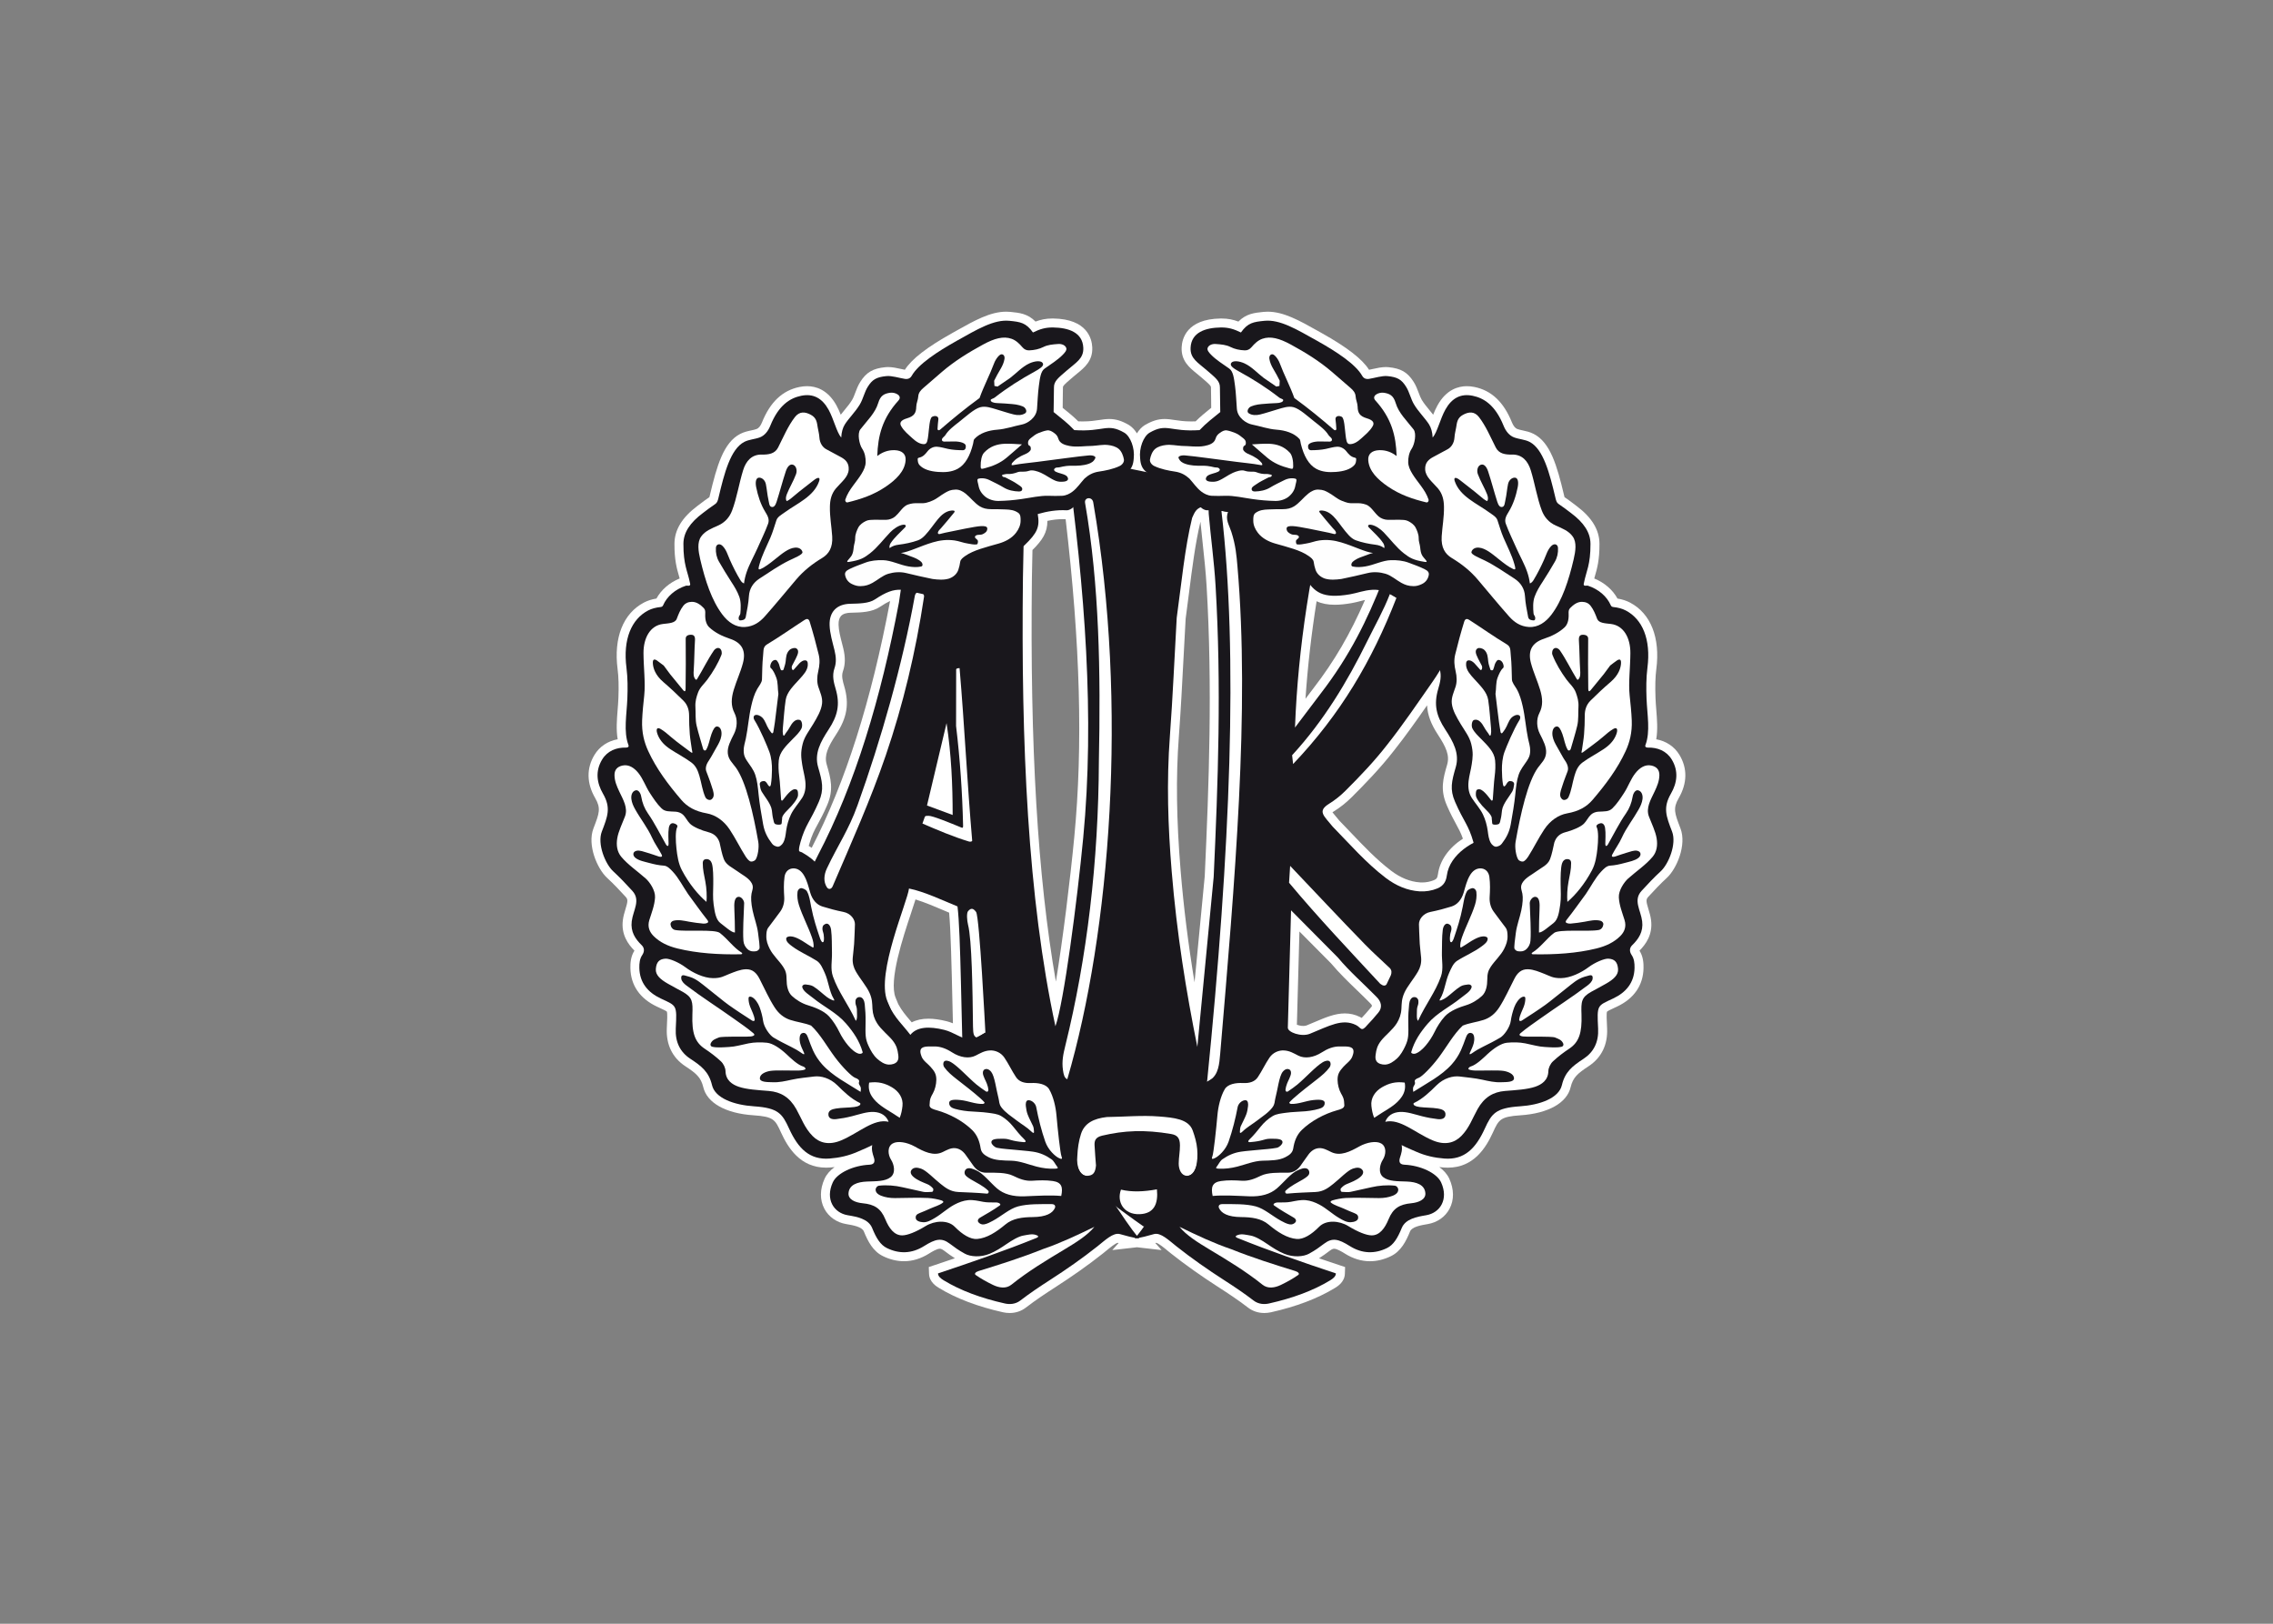 <svg clip-rule="evenodd" fill-rule="evenodd" stroke-linejoin="round" stroke-miterlimit="2" viewBox="0 0 560 400" xmlns="http://www.w3.org/2000/svg"><rect x="0" y="0" width="560" height="400" fill="#808080" stroke="none"/><g transform="matrix(.543 0 0 .543 144.358 53.507)"><path d="m307.755 497.136c-2.723 0-5.252-.84-7.316-2.429-4.531-3.487-9.408-6.696-13.153-9.102-8.238-5.307-15.387-10.373-21.854-15.498-.546-.433-1.102-.889-1.66-1.348-1.411-1.163-4.014-3.303-5.063-3.465 0 0-.291.082-.368.104l2.85 3.191-10.608-1.211c-.193-.023-.387-.051-.581-.082-.193.031-.387.059-.58.082l-10.608 1.211 2.85-3.193c-.076-.02-.37-.104-.37-.104-1.034.15-3.649 2.304-5.067 3.471-.556.457-1.108.913-1.653 1.344-6.497 5.145-13.647 10.213-21.859 15.496-3.986 2.564-8.667 5.653-13.152 9.104-2.062 1.589-4.591 2.429-7.314 2.429-1.005 0-2.025-.113-3.032-.337-11.459-2.562-21.213-6.261-28.995-10.999-1.21-.737-4.421-2.694-4.556-6.477l-.108-3.039 2.887-.964c2.955-.987 5.946-1.992 8.959-3.017-1.797-1.12-3.145-2.135-4.822-3.396-1.242-.935-1.798-.935-2.037-.935-1.246 0-3.412 1.27-4.932 2.224-3.635 2.284-7.449 3.443-11.337 3.443-3.168 0-6.366-.775-9.502-2.3-4.527-2.205-6.845-6.691-8.677-11.211-.867-2.138-4.987-2.829-7.995-3.336-4.348-.729-7.962-3.258-9.917-6.934-2.124-3.994-2.088-8.843.099-13.65.929-2.041 2.525-3.808 4.523-5.275-.653.076-1.316.138-1.993.19-.627.047-1.248.07-1.849.07-11.8 0-17.327-9.107-20.458-15.954-2.658-5.811-3.29-7.191-12.526-7.809-12.553-.833-21.055-5.595-22.741-12.733-1.053-4.469-3.284-6.328-8.123-9.503-5.883-3.861-8.796-9.836-8.424-17.282.167-3.345.341-6.804 0-7.536-.273-.286-1.837-1.012-3.215-1.652l-1.293-.604c-7.729-3.637-11.886-9.684-12.021-17.48-.039-2.288.138-5.234 1.833-7.904-2.794-2.812-6.08-7.203-5.262-13.796.229-1.854.749-3.55 1.207-5.046 1.111-3.628 1.124-4.406.09-5.538-2.443-2.676-5.358-5.793-8.441-8.634-4.457-4.104-9.085-14.882-6.193-22.431l.136-.354c2.503-6.539 3.347-8.742.66-13.394-3.904-6.754-4.013-13.543-.311-19.638 2.288-3.77 6.017-6.243 10.508-7.059-.74-4.329-.375-8.901-.021-13.358.14-1.762.286-3.583.353-5.318.21-5.414.094-9.593-.366-13.15-1.838-14.213 2.501-25.211 11.906-30.173 1.669-.879 3.587-1.497 5.719-1.846 2.176-3.981 5.905-7.204 10.54-9.103-.101-.361-.205-.726-.313-1.096-.98-3.399-2.092-7.251-2.054-14.652.029-6.327 3.459-11.958 10.486-17.211l1.227-.924c1.338-1.012 2.718-2.057 4.148-3.014.054-.195.117-.462.166-.676l.058-.247c3.164-13.341 6.183-23.854 13.736-27.754 1.729-.893 3.463-1.265 4.995-1.593.912-.196 1.773-.381 2.487-.648.907-.337 1.784-1.426 2.415-2.991 3.711-9.215 9.258-14.468 16.958-16.06 1.194-.247 2.373-.373 3.499-.373 3.862 0 9.298 1.497 13.272 8.625.767 1.376 1.42 2.867 2.004 4.33.524-.673 1.082-1.351 1.654-2.047 1.281-1.557 2.606-3.167 3.533-4.734.542-.911.965-2.039 1.413-3.231.566-1.507 1.207-3.216 2.225-4.837 2.78-4.425 5.803-6.187 11.553-6.732.348-.033.708-.049 1.08-.049 1.988 0 4.091.468 5.948.88.602.134 1.18.262 1.691.36 3.103-4.895 9.971-10.213 21.498-16.662l1.841-1.033c8.271-4.648 15.416-8.663 22.65-8.663.636 0 1.273.031 1.895.093 4.144.418 7.815.79 11.401 4.394 2.306-.871 4.702-1.398 7.666-1.398l.388.003c15.425.237 17.506 9.222 17.684 13.074.282 6.099-3.496 9.174-6.83 11.888-.653.531-1.342 1.092-2.054 1.711l-1.125.972c-2.604 2.24-3.308 2.94-3.299 3.596l-.001.19c-.059 1.766-.067 3.641-.075 5.454-.005 1.201-.01 2.428-.031 3.651.086.069.172.138.258.208 2.352 1.893 4.593 3.697 6.816 5.912.683.027 1.349.042 1.995.042 3.263 0 5.54-.344 7.549-.647 1.535-.231 2.986-.451 4.518-.451 2.957 0 5.62.811 8.902 2.708 1.408.86 2.646 2.186 3.646 3.8.986-1.6 2.202-2.908 3.577-3.749 3.37-1.949 6.033-2.759 8.988-2.759 1.532 0 2.982.22 4.52.451 2.008.303 4.285.647 7.55.647.645 0 1.311-.014 1.994-.042 2.213-2.208 4.45-4.008 6.795-5.896.093-.075.186-.149.277-.224-.02-1.231-.025-2.468-.03-3.677-.01-1.804-.018-3.67-.076-5.428l-.002-.195c.011-.651-.692-1.349-3.291-3.585l-1.135-.979c-.71-.619-1.4-1.181-2.054-1.712-3.334-2.714-7.11-5.789-6.824-11.888.179-3.85 2.261-12.834 17.679-13.071l.39-.003c2.967 0 5.363.527 7.669 1.398 3.586-3.605 7.259-3.976 11.401-4.394.623-.062 1.26-.093 1.896-.093 7.231 0 14.369 4.011 22.637 8.655l1.854 1.04c11.525 6.449 18.396 11.767 21.5 16.662.524-.101 1.092-.226 1.682-.358 1.859-.413 3.965-.881 5.955-.881.372 0 .732.016 1.079.048 5.749.546 8.771 2.307 11.55 6.73 1.021 1.627 1.663 3.338 2.231 4.847.447 1.192.871 2.318 1.404 3.221.929 1.565 2.252 3.173 3.532 4.729.575.699 1.135 1.379 1.66 2.055.584-1.461 1.237-2.953 2.004-4.329 3.972-7.129 9.41-8.625 13.273-8.625 1.127 0 2.304.126 3.501.373 7.695 1.593 13.242 6.845 16.952 16.061.63 1.563 1.509 2.652 2.409 2.989.72.269 1.581.453 2.493.649 1.531.329 3.266.701 4.994 1.592 7.548 3.897 10.571 14.412 13.739 27.752l.06.253c.05.213.109.479.164.673 1.429.956 2.805 1.997 4.138 3.005l1.236.933c7.025 5.253 10.455 10.883 10.488 17.211.035 7.399-1.075 11.25-2.057 14.649-.106.371-.21.736-.313 1.099 4.633 1.896 8.362 5.119 10.54 9.104 2.139.35 4.055.967 5.718 1.845 9.408 4.962 13.748 15.96 11.905 30.174-.455 3.55-.572 7.731-.365 13.151.066 1.734.212 3.558.352 5.321.356 4.455.721 9.025-.021 13.354 4.49.816 8.22 3.289 10.512 7.058 3.697 6.091 3.59 12.881-.309 19.638-2.69 4.655-1.846 6.859.66 13.401l.134.351c2.888 7.549-1.739 18.325-6.191 22.429-3.089 2.845-6.002 5.96-8.443 8.634-1.034 1.134-1.022 1.91.089 5.54.459 1.494.978 3.189 1.208 5.046.814 6.591-2.471 10.982-5.262 13.794 1.695 2.674 1.872 5.618 1.832 7.904-.137 7.799-4.295 13.844-12.023 17.48l-1.29.603c-1.379.641-2.941 1.366-3.252 1.709-.305.678-.132 4.137.036 7.481.373 7.446-2.541 13.423-8.428 17.282-4.834 3.173-7.064 5.03-8.118 9.501-1.688 7.141-10.19 11.902-22.742 12.735-9.239.617-9.869 1.996-12.525 7.807-3.132 6.851-8.662 15.956-20.46 15.956 0 0 .001 0 0 0-.601 0-1.221-.023-1.843-.07-.68-.053-1.347-.114-2.003-.192 2.003 1.47 3.599 3.236 4.526 5.279 2.188 4.804 2.225 9.652.103 13.646-1.955 3.676-5.569 6.206-9.915 6.936-3.012.507-7.133 1.198-8.001 3.34-1.83 4.516-4.147 9-8.671 11.205-3.138 1.526-6.336 2.302-9.506 2.302-3.891 0-7.704-1.159-11.337-3.443-1.519-.954-3.685-2.224-4.933-2.224-.236 0-.793 0-2.034.935-1.679 1.262-3.029 2.276-4.824 3.398 3.013 1.022 6.004 2.027 8.958 3.015l2.881.962-.103 3.033c-.128 3.792-3.346 5.749-4.558 6.484-7.777 4.738-17.531 8.438-28.991 10.999-1.011.219-2.029.333-3.035.333zm14.817-130.81c.673.28 1.736.58 2.917.58.578 0 1.093-.079 1.449-.224 1.271-.514 2.477-1.028 3.634-1.519 4.976-2.113 9.273-3.938 13.759-3.938 2.441 0 4.698.535 6.902 1.634.265.132.51.271.735.409 1.221-1.243 2.516-2.746 4.408-5.003.306-.362.547-.648-.658-1.792l-.104-.101c-1.9-1.934-3.894-3.857-5.823-5.718-3.927-3.787-7.988-7.703-11.71-12.137l-14.35-14.461zm-167.167-2.708c2.418 0 5.191.385 8.241 1.148 1.001.249 1.955.58 2.861.946-.069-2.862-.135-5.725-.201-8.555-.395-17.124-.77-33.386-1.516-41.643-.671-.284-1.369-.582-2.088-.888-4.084-1.745-8.933-3.813-13.171-5.113-.505 1.653-1.184 3.703-2.048 6.299-3.55 10.654-10.157 30.487-6.991 38.22l1.213 2.964c1.617 2.995 3.36 5.039 5.372 7.399.247.288.494.578.745.876 2.107-1.098 4.641-1.653 7.583-1.653zm116.696-181.472c-.341 5.907-.648 11.815-.957 17.725-.612 11.744-1.244 23.886-2.134 35.835-1.355 18.255-1.099 37.558.812 60.748 1.369 16.618 3.423 33.156 6.314 50.66l4.621-48.09c1.923-41.582 3.571-85.995.852-131.664-.382-6.424-1.09-12.996-1.774-19.35-.348-3.234-.703-6.552-1.021-9.866-2.342 9.809-3.804 21.356-5.219 32.533-.488 3.841-.974 7.681-1.494 11.469zm-69.757-18.632c-.9 76.548 2.571 135.513 10.875 183.268 3.118-18.74 6.504-46.242 8.361-65.688 3.962-41.447 2.717-87.338-3.932-144.077-.449-.023-.899-.034-1.35-.034-2.175 0-4.462.257-6.931.783.036 5.278-2.26 8.756-6.772 13.22zm139.488 110.24c1.757 1.796 3.505 3.634 5.264 5.484 5.718 6.015 11.632 12.236 18.243 17.261 4.232 3.217 8.65 4.994 13.128 5.286.307.02.61.029.914.029 1.848 0 3.704-.364 5.368-1.049 1.095-.454 1.591-.936 1.835-2.73.845-6.206 4.912-11.938 11.314-16.099-.937-2.653-1.875-4.373-3.068-6.556-1.124-2.059-2.523-4.62-4.229-8.545-3.122-7.188-1.678-12.183.153-18.506 1.216-4.206-.492-7.922-4.292-13.726-3.034-4.632-4.604-8.797-4.823-13.153-4.889 7.019-9.899 14.097-14.921 20.412-6.29 8.124-13.657 15.684-19.368 21.357-2.443 2.425-5.146 4.562-8.03 6.352-.248.153-.449.289-.61.405.407.542.996 1.234 1.471 1.794.52.612 1.079 1.268 1.651 1.984zm-240.754 11.483c.465.28.915.565 1.351.854 15.379-29.9 27.01-66.534 35.569-111.97-1.242.56-2.727 1.401-4.59 2.646-3.652 2.439-8.5 2.557-12.776 2.661l-.693.017c-1.32.035-3.118.311-4.172 1.427-.815.863-1.201 2.218-1.146 4.03.079 2.644.781 5.37 1.524 8.255.206.798.411 1.594.603 2.39.99 4.08.95 7.289-.132 10.403-.77 2.223-.143 4.374.584 6.863 2.333 7.987 1.266 14.274-3.659 21.793-3.801 5.803-5.508 9.517-4.289 13.724 1.831 6.32 3.275 11.313.15 18.507-1.707 3.926-3.107 6.488-4.231 8.546-1.559 2.852-2.685 4.913-3.934 9.287-.061.205-.113.396-.159.567zm230.44-111.014c-2.382 14.94-4.07 29.757-5.045 44.257l3.637-4.806c9.425-12.217 16.588-24.446 23.377-40.034-.685.156-1.36.333-2.051.512-1.26.328-2.563.666-4.006.917-2.916.509-5.424.755-7.664.755-3.182.001-5.885-.511-8.248-1.601z" fill="#fff"/><path d="m383.556 106.176c-18.483 44.556-23.67 75.563-50.201 109.953-3.881 5.129-7.761 10.258-11.641 15.386 1.359-36.193 7.133-73.493 17.177-111.86-17.205.543-34.41 1.087-51.615 1.628-1.601 3.522-3.198 7.042-4.8 10.563.034.924.068 1.846.102 2.769.937 10.828 2.446 21.652 3.094 32.503 2.722 45.721 1.121 89.509-.854 132.195-2.469 25.698-4.939 51.396-7.409 77.095-5.061-24.966-9.299-51.173-11.642-79.62-1.685-20.454-2.358-40.601-.815-61.386 1.33-17.866 2.063-35.77 3.097-53.654 2.128-15.435 3.665-31.788 6.999-45.345 1.188-2.694 1.811-3.956 3.98-4.864 1.6-3.529 3.293-6.344 4.895-9.872-21.955-4.478-43.908-8.955-65.863-13.432 8.417 60.695 12.782 118.749 7.572 173.244-2.74 28.701-8.819 75.116-12.619 85.565-12.578-58.224-15.62-128.448-14.736-203.612.319-16.005.639-32.008.958-48.017-16.357 1.436-32.713 2.867-49.072 4.297-2.712 18.345-5.426 36.69-8.141 55.035-8.195 43.553-19.916 82.528-36.797 114.791-8.087 16.176-16.174 32.349-24.262 48.522 15.632 10.886 51.127 39.031 66.756 49.915 3.332 2.321-4.078-15.515-10.991-32.401-5.148-12.577 9.159-44.943 9.851-51.013 6.794 1.311 16.11 5.729 22.006 8.122 1.546 12.155 1.658 52.392 2.841 80.873 46.128 38.807 72.173 57.773 81.741 64.438 33.186-25.377 66.367-50.754 99.554-76.132 37.371-22.736 55.156-59.715 57.967-100.787-7.63 1.232-18.748 7.809-20.068 17.506-.33 2.444-1.256 4.678-4.313 5.943-2.533 1.046-5.354 1.499-8.101 1.32-5.568-.362-10.692-2.586-15.326-6.108-8.972-6.815-16.438-15.472-24.098-23.284-3.851-4.851-7.131-6.914-1.606-10.34 2.638-1.635 5.129-3.615 7.309-5.78 6.816-6.771 13.41-13.718 19.05-21.004 6.992-8.79 14.081-19.253 20.673-28.694 8.313-11.91 13.314-26.066 20.848-38.878-5.703-20.665-11.564-44.102-17.267-64.767zm-63.631 208.269c-.484 17.747-.978 35.497-1.46 53.244-.073 2.082 6.148 4.325 10.002 2.766 8.831-3.579 14.712-7.063 20.95-3.953 2.341 1.166 2.259 3.47 5.194-.115 1.465-1.466 2.937-3.182 4.884-5.503 1.967-2.341 1.536-4.979-.976-7.36-5.808-5.916-12.006-11.264-17.427-17.748-7.055-7.11-14.111-14.219-21.167-21.331z" fill="#19171c"/><g fill="#fff"><path d="m149.216 171.852c.557-3.073 4.514-1.88 4.176.387-3.779 25.084-9.533 49.03-17.324 71.832-6.967 20.398-15.686 39.804-24.134 59.485-.602 1.395-1.874 1.554-2.606.448-1.635-2.474-1.357-5.696-.021-8.527 4.955-10.527 9.855-17.376 13.928-28.733 10.648-29.675 20.347-63.644 25.981-94.892z"/><path d="m163.619 229.519c2.188 14.378 2.758 28.032 2.768 41.682-3.879-1.439-7.761-2.877-11.643-4.314 2.878-12.002 5.858-24.584 8.875-37.368z"/><path d="m167.979 205.38c-.086-.695.7-.773 1.545-.814 2.232 26.08 3.491 52.454 5.72 78.24.044.506-.98.574-1.466.428-7.27-2.208-14.214-5.189-21.104-8.161l1.036-2.911c.259-.726.977-.545 1.733-.587 1.73-.088 9.546 3.111 14.936 5.329.824.339.75-.386.733-1.221-.343-14.681-1.354-29.634-3.175-44.857.013-8.482.027-16.962.042-25.446z"/><path d="m175.616 367.139c.044 3.624.432 4.473 1.636 5.008 1.37-.611 2.646-1.444 3.644-2.01.114-.067.229-.128.349-.188-.078-1.156-2.666-52.639-4.229-54.756-1.123-1.517-2.205-2.116-3.664-.325-.708.875-.448 4.3.007 6.068 1.766 6.908 2.054 29.485 2.257 46.203z"/><path d="m226.462 129.579c-.448-2.564 3.393-3.012 3.745 0 15.763 91.388 7.765 194.859-11.805 261.497-1.333-.525-1.68-2.159-1.974-4.192-.57-3.947.136-7.223 1.079-11.033 9.847-39.816 15.033-83.531 15.224-128.958.827-40.306.22-80.048-6.269-117.314z"/><path d="m288.33 133.233c7.65 64.376 4.08 153.859-6.512 259.046.543-.344 1.08-.677 1.618-.994 3.541-2.511 3.935-6.966 4.347-11.852 6.617-78.123 13.493-155.671 7.816-221.113-.41-4.743-.779-9.413-2.767-15.59-.998-3.097-2.853-5.655-1.504-8.979-.995-.21-1.996-.383-2.998-.518z"/><path d="m320.852 248.081c21.423-22.5 35.768-46.724 46.903-75.415-1.062-.675-2.045-1.249-2.978-1.73-2.845 7.402-6.8 14.319-10.272 21.375-9.119 18.527-19.72 36.126-34.099 51.78z"/></g><path d="m319.51 294.288c-.147 2.382-.314 4.962-.49 7.653 13.184 15.794 27.364 30.73 41.356 45.835 1.358 1.056 2.254 1.021 2.85.284.665-1.397 1.33-2.794 1.994-4.19.401-1.158.427-2.267-.528-3.258-3.704-3.526-7.541-6.923-11.111-10.581-11.494-11.787-22.715-23.829-34.071-35.743z" fill="#fffffe"/><path d="m227.531 434.893c-3.447.194-5.071-4.18-4.58-8.958.155-3.466.625-6.829 1.669-10.054 1.594-4.919 5.77-6.964 11.723-7.652 7.911-.082 15.843-.875 23.731-.246 6.637.532 13.348 1.114 15.224 6.353.983 2.747 1.799 5.542 2.042 8.451.477 5.575-.497 12.203-4.678 12.103-2.526-.063-3.729-2.875-3.713-5.573.019-2.75.59-5.476.567-8.226-.022-3.359-1.192-4.686-4.029-5.168-12.035-2.049-21.356-1.587-31.281.754-3.134.735-3.521 2.404-3.44 4.332.143 3.289.462 6.335.652 9.201-.319 3.339-1.323 4.534-3.887 4.683z" fill="#fff"/><path d="m242.761 441.168c4.963 1.194 10.471.943 16.302-.142.651 6.514-1.235 11.047-7.876 11.276-7.147.252-10.492-5.604-8.426-11.134z" fill="#fff"/><path d="m97.322 283.551c2.327-8.149 4.359-9.167 8.345-18.337 2.466-5.675 1.561-9.237-.326-15.752-1.791-6.181 1.103-11.453 4.793-17.086 4.063-6.206 5.248-11.27 3.185-18.328-.821-2.813-1.76-5.944-.55-9.434.882-2.541.754-5.088.021-8.111-.917-3.786-2.124-7.585-2.239-11.48-.179-5.937 3.209-9.487 9.281-9.647 4.047-.104 8.481-.101 11.315-1.995 4.947-3.3 8.25-4.576 11.969-4.355 3.959.234 6.754 1.442 10.156 2.035 12.793 2.229 16.214-1.106 20.129-7.083 1.583-2.421 1.221-5.345 4.802-6.879 9.821-2.307 15.174-4.203 20.658-8.161 5.964-5.719 7.141-8.392 6.127-14.268 4.342-1.245 8.681-1.955 13.025-1.71 2.955.167 6.608-5.102 8.871-8.145 1.757-2.354 4.047-4.769 7.653-5.694 10.854-1.683 13.65-4.021 14.003-9.692.542-4.696-1.479-9.959-4.234-11.642-7.965-4.606-9.074-.275-22.737-1.199-2.956-3.161-6.045-5.47-9.379-8.194.121-3.649.033-7.493.154-11.143-.041-2.955 2.083-4.438 5.822-7.694 4.209-3.663 7.718-5.417 7.49-10.339-.326-7.028-6.792-9.088-13.681-9.193-3.552-.054-6.039.754-9.155 2.273-3.166-4.471-5.743-4.797-10.645-5.292-7.077-.71-14.553 3.822-23.993 9.104-8.724 4.881-17.408 10.587-20.359 15.807-.685 1.215-1.751 1.649-3.175 1.425-2.416-.374-5.852-1.492-8.285-1.262-4.65.441-6.468 1.625-8.49 4.844-1.55 2.47-2.092 5.471-3.582 7.977-1.984 3.353-5.159 6.436-6.839 9.119-.949 1.516-1.512 3.535-1.628 5.943-2.089-2.381-3.378-8.388-5.783-12.701-2.86-5.131-6.897-7.384-12.392-6.247-4.957 1.024-10.195 4.128-14.007 13.595-1.007 2.5-2.621 4.485-4.762 5.282-2.32.868-4.861.92-7.042 2.045-6.265 3.236-9.095 14.332-11.642 25.076-.312 1.319-.515 2.445-1.629 3.175-1.861 1.221-3.71 2.676-5.495 4.009-5.803 4.339-8.83 8.792-8.853 13.972-.048 9.573 1.951 12.562 2.907 17.474.095.485.356 1.062-.021 1.384-.39.335-1.28 0-1.771.163-4.868 1.621-8.613 4.891-10.339 8.893-.207.479-.61.72-1.16.774-1.954.201-3.938.671-5.679 1.587-7.425 3.917-11.468 12.914-9.769 26.052.576 4.453.573 9.301.397 13.829-.285 7.358-1.815 15.035.498 21.158.315.837-.356 1.161-1.119 1.14-4.322-.112-8.43 1.475-10.807 5.393-3.26 5.367-2.396 10.729.356 15.489 3.72 6.442 2.144 10.277-.52 17.238-2.131 5.562 1.55 14.669 5.15 17.983 3.046 2.806 5.909 5.84 8.69 8.884 3.931 4.309.364 8.749-.265 13.827-.586 4.721 1.591 7.998 4.528 10.841 1.367 1.322 1.228 3.003.234 4.477-1.129 1.671-1.34 3.651-1.303 5.813.116 6.73 3.903 11.146 9.686 13.869 7.315 3.446 7.388 2.743 6.838 13.678-.303 6.073 1.988 10.655 6.594 13.678 5.003 3.283 8.417 5.887 9.851 11.97 1.398 5.922 9.97 9.004 19.051 9.605 11.034.738 12.809 3.299 15.957 10.179 4.098 8.966 9.26 14.198 18.294 13.519 4.355-.333 8.599-1.229 12.965-3.177 2.16-.964 4.345-1.822 6.431-2.931-.42 2.119.17 3.864.733 5.616.495 1.544.555 3.176-2.005 3.287-7.27.317-14.701 3.771-16.639 8.03-3.47 7.63.438 13.82 6.788 14.888 4.165.701 9.39 1.62 11.093 5.822 1.893 4.669 3.782 7.662 6.685 9.076 5.487 2.67 11.211 2.643 16.895-.927 5.165-3.244 7.903-3.865 11.579-1.097 2.396 1.802 3.888 2.917 6.86 4.559 2.564 1.42 7.133 1.757 11.245.07 2.775-1.14 5.255-2.748 7.7-4.426 2.416-1.655 5.394-3.475 7.632-3.849 1.964-.325 3.894-.896 5.699-.284 1.085.368 1.56.832.143 1.404-14.432 5.838-29.607 11.053-44.574 16.05.047 1.326 1.146 2.255 2.605 3.145 7.582 4.615 16.919 8.079 27.762 10.502 2.012.445 4.704.41 6.98-1.344 4.309-3.314 8.863-6.36 13.433-9.301 7.333-4.72 14.573-9.754 21.534-15.265 3.44-2.724 7.198-6.418 10.218-5.579 2.751.771 5.776 1.655 8.781 1.996-8.385-9.417-15.356-25.651-25.208-28.721-2.947-1.775-3.562-5.931-3.585-10.906-1.357-10.477-.434-21.274-4.071-31.428-4.979-3.168-9.84-5.438-15.956-5.045-3.372.218-5.211-7.38-7.816-11.072-2.502-5.382-8.101-9.094-13.514-6.025-1.825 1.036-4.583 2.962-7.147 2.801-3.334-.214-6.944-3.191-11.089-4.224-6.979-1.743-12.531-1.436-15.469 2.237-3.653-4.774-6.872-7.425-9.78-13.411-4.986-10.262-9.487-16.928-9.434-22.247.326-5.753 1.212-11.503.978-17.26-.229-5.609-5.78-10.466-14.166-10.906-6.082-.325-7.259-3.865-7.371-7.775-.088-3.225-2.286-7.166-9.382-11.178-.618-.351-1.31-.181-1.374-.909-.076-1 .374-2.689.666-3.711z" fill="#19171c"/><path d="m59.954 139.888c3.284-1.469 5.265-3.938 6.351-6.798 2.153-5.669 3.142-12.243 5.005-18.277 1.307-4.229 3.926-7.212 8.468-7.123 3.094.061 5.967-.344 7.429-3.236 2.412-4.78 4.495-9.749 7.592-13.76 2.13-2.757 4.705-2.418 7.247-1.057 2.709 1.452 2.761 3.659 3.133 5.821.251 1.458.648 2.859.733 4.315.166 2.931 1.642 4.691 3.134 5.496 2.117 1.138 4.217 2.313 6.351 3.417 2.262 1.175 3.982 2.677 3.826 5.781-.173 3.453-3.46 5.804-5.78 8.548-2.103 2.489-2.683 5.271-2.744 8.243-.1 4.716.749 9.031 1.037 13.536.325 5.081-1.54 7.995-4.559 9.81-4.39 2.643-8.43 5.787-11.887 9.895-4.722 5.546-9.314 11.208-14.166 16.646-2.252 2.531-5.048 4.525-8.955 4.762-4.23.261-7.673-2.228-10.213-5.573-4.905-6.448-7.842-15.478-10.099-25.116-.869-3.717-1.472-7.686.41-10.339 1.843-2.604 4.801-3.699 7.687-4.991z" fill="#fff"/><path d="m77.237 122.468c-.423-2.123-.203-4.26 1.303-4.314 1.325-.046 2.721 1.134 3.095 2.931.487 2.344.654 4.943 1.139 7.002.343 1.459.329 3.042 1.384 3.338 1.221.342 1.879-.865 2.361-2.361 1.468-4.559 2.646-9.21 4.152-13.758.737-2.222 1.821-3.179 2.849-3.094 1.754.146 2.512 2.486 1.792 4.396-1.25 3.311-3.016 6.137-4.152 9.037-.554 1.415-.591 2.544-.031 3.165 1.173-.539 2.259-1.479 3.367-2.433 2.813-2.415 5.828-4.589 8.712-6.919 2.401-1.936 3.153-1.32 2.595.316-2.385 6.98-9.95 9.992-15.784 14.257-1.333.974-3.053 1.875-3.582 3.418-.917 2.664-1.598 5.286-2.767 7.979-1.706 3.928-3.81 8.012-4.885 11.886-.509 1.832-.89 2.904.512 2.29 1.889-.827 4.131-2.52 6.57-4.488 3.104-2.507 5.998-4.939 8.955-5.21 1.928-.176 3.196.828 3.421 2.036.213 1.138-3.695 2.642-6.106 3.826-4.461 2.188-8.967 5.298-13.392 8.182-2.9 1.89-4.59 4.563-4.803 7.978-.208 3.331-.812 6.12-1.426 9.406-.254 1.371-1.462 1.537-2.483 1.588-.732.034-.885-.838-.65-1.627.168-.581.611-.801.682-1.578.196-2.15.37-5.139-.479-7.5-.876-2.435-2.175-4.572-3.663-6.839-1.944-2.961-3.746-6.021-5.537-9.077-1.096-1.872-1.558-4.047-1.425-6.269.098-1.659 1.637-2.215 2.97-.937 1.735 1.656 2.402 4.155 3.38 6.35 1.397 3.134 3.005 6.333 4.803 9.281.322.526.939 1.235 1.608 1.418.217-1.805.624-3.467 1.201-5.163 1.218-3.579 3.314-7.232 4.928-10.869 1.628-3.677 3.419-7.293 4.804-11.071.726-1.988-.279-3.705-1.302-5.374-2.083-3.386-3.332-7.277-4.116-11.199z" fill="#19171c"/><path d="m132.622 84.263c1.017-3.447 2.795-4.23 5.362-4.62 2.327-.356 5.78 1.34 3.816 3.512-7.317 8.089-9.332 15.935-9.617 25.206 2.055-1.607 4.674-2.779 7.896-2.667 3.274.112 5.19 1.706 4.965 4.62-.382 4.973-4.345 8.732-8.873 11.846-5.655 3.882-11.557 5.783-17.412 7.208-.849.206-1.242-.744-1.078-1.246.749-2.327 2.109-4.416 3.489-6.288 2.694-3.653 5.679-7.186 5.75-10.656.041-1.948-.322-4.284-1.599-6.177-1.255-1.862-2.31-6.822-.813-8.751 3.106-3.999 6.756-7.401 8.114-11.987z" fill="#fff"/><path d="m145.671 91.24c-2.979.885-3.467 2.127-2.625 3.579 1.346 2.331 3.256 3.759 5.078 5.468 1.665 1.561 3.619 2.806 5.465 2.653 1.332-.108 1.481-2.11 1.75-4.128.379-2.859.529-7.639 1.75-8.272 1.353-.703 3.029-.333 2.808 1.268-.189 1.404-.292 2.822-.366 4.233-.032.631.62.811 1.133.367 5.807-5.024 11.578-9.75 17.917-14.366 2.022-5.62 4.729-10.679 6.553-15.631.852-2.303 2.5-4.124 3.309-4.213.957-.104 1.679.756 1.456 2.133-.254 1.587-.927 3.084-1.744 4.465-1.123 1.899-2.08 3.596-2.938 5.387.041.787.081 1.577.123 2.364.474.096.949.186 1.424.282 1.899-1.299 3.802-2.602 5.702-3.904 2.904-2.199 5.403-5.065 8.71-6.595 2.223-1.032 5.513-1.604 6.188.081.462 1.147-1.577 2.432-3.826 3.665-6.104 3.337-12.127 7.106-18.155 11.804-.475.366-1.649.607-1.731 1.007-.195.943 1.544 1.411 2.789 1.435 2.31.041 4.613.292 6.92.449 2.293.156 4.878.827 5.659 1.586.637.618 1.237 1.947.244 2.605-1.52 1.004-3.535.93-5.17.53-2.707-.665-5.343-1.588-8.02-2.361-2.184-.632-4.714-1.565-7.124-.936-2.805.729-6.489 4.192-9.524 6.574-2.324 1.821-4.994 3.816-6.291 6.003-.44.747-1.512 1.252-1.607 2.036-.115.963.848 1.085 1.75.977 1.017-.014 2.039.014 3.053-.041 2.11-.115 5.893.289 6.025 2.036.084 1.135-.388 1.94-1.364 1.933-2.242-.021-4.559-.136-6.675-.59-1.686-.366-3.495-.923-5.089-.998-1.595-.075-3.154.703-4.237 2.07-1.041 1.316-1.997 2.463-3.699 2.856-.592.136-.778.288-.774.692.015 1.184.234 2.025.774 2.646 1.74 1.988 4.867 2.913 8.507 3.175 3.042.217 6.079.068 8.792-1.385 3.544-1.895 5.729-6.041 7.045-11.356.224-.918.216-1.764.566-2.157 2.51-2.806 6.605-3.988 10.465-4.274 3.813-.281 7.399-1.594 11.236-2.361 2.33-.464 6.434-2.947 6.756-7.083.264-3.439.373-7.002.834-10.42.489-3.643.839-6.588 2.626-7.856 2.826-2.005 6.011-3.965 8.264-6.311.854-.887 1.957-2.052 1.505-3.133-.519-1.248-2.076-1.815-3.613-1.71-2.578.174-4.758.377-6.685 1.343-1.981.995-4.193 1.463-6.472 1.546-1.178.044-2.195-.353-3.135-1.464-1.344-1.595-2.901-3.087-4.886-3.786-3.672-1.297-7.753-.208-12.984 2.645-6.445 3.515-12.784 7.388-18.603 12.374-2.808 2.429-5.614 4.862-8.426 7.287-1.171 1.011-2.205 2.151-2.31 3.82-.102 1.671-.873 3.052-.905 4.647-.053 2.844-.914 4.334-4.198 5.31z" fill="#fff"/><path d="m179.097 113.077c-.05-2.515.438-5.066 1.537-6.249 2.73-2.934 5.973-3.895 9.342-4.041 2.618-.111 5.35.153 7.858.285-2.333 2.021-4.63 4.091-7.001 6.066-3.039 2.531-6.384 3.839-9.769 4.721-1.545.405-1.937.553-1.967-.782z" fill="#fff"/><path d="m194.213 110.617c-.645.685-.909.858-1.059 1.415-.164.596.255.508.977.376 3.512-.655 7.083-.936 10.625-1.404 7.788-.977 19.037-2.572 23.364-2.931 2.137-.18 3.25.545 3.013 1.14-.644 1.598-1.804 2.239-3.093 2.686-2.361.815-4.99.883-7.409.855-4.216-.054-4.935.798-6.96.815-.509.003-1.116.367-1.262.855-.119.389.326.827.693 1.016 1.504.773 3.333.875 4.761 1.791.55.353 1.042 1.177.814 1.791-.24.642-1.15.86-1.831.937-1.205.132-2.493.109-3.623-.325-2.392-.92-4.42-2.622-6.758-3.664-1.577-.707-3.863-1.421-5.267-.961-2.538.838-3.925.134-5.327.662-1.59.597-2.842.899-4.751.829-.652-.024-1.3.213-1.944.305-.639.091-.336.847.203 1.038.732.098.841.139 1.479.489 1.611.878 3.283 1.622 4.779 2.686.855.607 2.168 1.252 2.3 2.056.148.937-.485 1.388-1.445 1.364-2.388-.061-4.82-.526-6.919-1.792-2.111-1.271-4.346-2.327-6.555-3.418-1.238-.61-2.563-.872-3.928-.773-1.519.112-1.505.526-1.451 1.065.098.932.329 1.278.475 2.208.316 2.004 1.402 3.71 3.074 5.071 1.438 1.169 3.741 1.98 6.004 1.933 3.67-.075 6.713-.345 10.349-.855 4.481-.627 8.382-1.593 12.384-1.486 2.036.059 4.075.113 6.107 0 1.842-.101 3.433-.901 4.804-1.953 2.103-1.616 3.582-3.909 5.372-5.862 1.673-1.495 3.62-2.748 6.595-3.174 2.619-.374 6.456-1.11 9.363-2.525 1.17-.565 2.123-1.804 1.912-3.011-.28-1.625-1.038-3.64-2.319-4.722-1.322-1.117-3.162-1.592-4.884-1.791-2.382-.272-4.79.271-7.185.406-3.439.007-6.94.672-10.319.021-2.161-.415-4.414-1.153-5.038-3.281-.38-1.303-.998-1.971-1.985-2.659-.97-.681-1.939-1.32-3.215-1.103-1.299.227-2.553.702-3.786 1.18-1.353.53-2.432 1.453-3.54 2.324-.883.691-1.231 1.289-1.223 2.157.011.699.195 1.126.822 1.375.405.156.618 1.468.279 1.973-.97 1.445-2.83 1.83-4.316 2.637-1.254.68-2.362 1.386-3.156 2.234z" fill="#fff"/><path d="m82.315 193.704c5.442-3.245 11.514-7.541 16.842-10.969.852-.546 1.858-.852 2.361.772 1.523 4.933 2.883 9.923 4.095 14.938.613 2.556.386 5.022-.184 7.41-.648 2.703-.651 5.119 0 7.164.784 2.459 2.005 4.848 1.709 7.571-.335 3.114-2.16 6.227-4.069 9.407-1.792 2.982-3.901 5.625-4.719 8.87-1.031 4.091-.698 6.276-.244 9.366.369 2.517 1.143 5.089 1.424 7.596.387 3.445-.304 5.838-1.464 7.649-1.594 2.486-3.738 4.769-5.027 7.429-1.137 2.348-1.866 5.055-2.199 7.469-.26 1.93-.447 3.84-1.379 5.476-.534.93-1.69 1.969-2.729 1.71-1.062-.261-1.744-.645-2.279-1.344-2.036-2.643-3.402-5.166-4.051-8.753-.803-4.422-1.662-9.551-2.035-13.33-.376-3.778-.668-6.588-1.546-9.159-.883-2.575-2.385-4.233-3.706-6.268-.838-1.293-1.516-2.357-1.546-4.722-.027-1.846.601-3.647.978-5.455.995-4.8 1.324-9.857 2.439-14.714.614-2.683 1.36-5.408 2.731-7.796.823-1.441 2.109-2.836 2.158-4.355.108-3.609.11-7.076.488-10.665.29-2.791-.087-4.079 1.952-5.297z" fill="#fff"/><path d="m92.276 196.415c.947-.957 2.506-1.147 3.072-.855.57.293 1.428 1.054.55 3.175-.875 2.121-1.978 3.833-2.381 4.762-.403.93.103 2.47.763 1.782.577-.598 1.3-1.406 1.964-2.208.828-.994 1.727-1.842 2.85-2.006 1.252-.179 1.665.633 1.567 2.169-.153 2.425-1.992 4.389-3.714 6.288-2.748 3.036-5.774 5.896-6.316 9.485-.647 4.263-.869 8.565-1.292 12.856-.221 2.229.166 4.175.804 3.043.698-1.25 1.363-1.741 2.3-3.481 1.028-1.913 2.53-3.948 4.581-3.357 1.102.319 1.321 2.785.772 3.866-.967 1.89-2.479 3.261-3.99 4.803-3.036 3.104-5.939 5.859-6.309 9.688-.228 2.379-.116 4.823.2 7.192.404 3.051.539 7.061.849 10.499.061.675.519.664.742.387.919-1.144 1.768-2.351 2.81-3.379 1.074-1.06 2.211-2.008 3.49-1.435.681.302.661 1.581.634 2.612-.041 1.445-2.507 4.505-4.203 6.11-1.214 1.146-2.035 2.103-2.666 3.123-.529.856-.227 1.331-.448 2.311-.119.519.075 1.432-.426 1.608-.719.245-1.717.186-2.463-.081-.79-.29-.819-1.425-1.038-2.24-.356-1.313-.435-2.672-.612-4.029-.216-1.632-1.139-3.223-2.075-4.682-.82-1.275-1.727-2.452-2.523-3.785-.553-.92-.76-2.167-.894-3.233-.145-1.191.94-1.612 1.91-1.592.917.018 1.395 1.093 1.833 1.771.634.984 1.138.75 1.302-.203.376-2.205.441-4.42.488-6.636.048-2.32-.227-5.622-1.18-8.182-.804-2.161-4.053-10.132-6.839-14.532-.437-.692-.478-1.774.325-2.117.994-.424 2.609.322 3.419 1.221 1.34 1.479 1.751 3.463 2.81 5.088.472.722.824 1.227 1.303 1.791.247.291.678.071.772-.447.238-1.486.517-2.965.714-4.458.568-4.271 1.058-8.548 1.587-12.823-.393-2.469-.085-5.151-.991-7.486-.599-1.548-1.383-3.362-2.429-4.237-.472-.398-.251-1.266-.06-1.852.203-.628.614-1.256 1.179-1.589.482-.28 1.195-.423 1.568-.01.606.672 1.085 1.687 1.22 2.412.143.75.409 1.208.612 1.812.122.359 1.095.355 1.241-.163.343-1.215.79-2.192.96-3.664.199-1.771.216-3.631 1.658-5.092z" fill="#19171c"/><path d="m34.923 184.542c2.693-.322 5.519-.366 6.275-2.331.859-2.232 1.551-4.081 3.038-6.004.809-1.044 2.143-1.696 3.826-1.708 2.069-.017 3.808 1.196 5.413 2.849.707.725.695 1.634.651 2.605-.146 3.314.78 5.125 1.872 6.147 2.385 2.229 5.618 3.931 9.285 5.132 5.694 1.858 7.381 5.651 5.943 11.072-1.106 4.158-2.922 7.972-4.173 12.15-1.14 3.799-1.351 7.19.345 10.482 1.494 2.9 1.228 6.598-.202 9.443-1.595 3.169-3.107 5.974-2.83 8.833.281 2.863 2.106 4.328 3.683 6.513 4.601 6.373 7.909 20.899 10.143 33.617.472 2.689-.265 6.774-1.245 8.13-.46.639-1.893 1.142-2.605.652-.743-.512-1.347-1.234-1.832-1.996-2.578-4.048-4.667-8.402-7.327-12.395-2.652-3.982-6.424-6.566-10.329-7.266-5.322-.954-8.849-2.938-11.611-6.167-5.913-6.91-11.255-14.024-14.979-22.104-1.796-3.89-2.995-8.375-2.77-13.941.154-3.782.557-7.552.958-11.316.603-5.706-.306-12.751-.336-19.172-.033-7.007 3.113-12.536 8.807-13.225z" fill="#fff"/><path d="m45.263 191.295c-.017-1.126.678-1.793 2.201-1.861 1.662-.075 2.127.82 2.004 2.656-.294 4.47-.268 8.952-.568 13.432-.089 1.343-.194 2.894.671 3.99.494.624.695.274.977-.184 2.519-4.091 4.647-8.586 7.55-12.823.512-.746 1.616-1.414 2.564-.896.852.465 1.194 1.965.815 2.932-1.571 4.012-3.894 7.822-6.392 11.234-1.309 1.795-3.371 3.498-4.229 5.889-.693 1.917-1.34 3.946-1.183 6.53.173 2.836-.104 5.742.55 8.507.817 3.47 2.1 7.52 2.911 10.401.271.974 1.101 1.075 1.465.427 1.283-2.308 1.49-4.688 2.374-7.104.841-2.285 1.602-3.453 2.572-3.378 1.265.099 1.944 1.473 1.975 3.013.038 1.871-.702 3.616-1.527 5.128-.694 1.276-1.394 2.507-2.103 3.725-.705 1.222-1.333 2.484-2.15 3.644-1.201 1.71-1.625 3.467-1.14 4.807.76 2.097 1.628 4.156 2.279 6.29.472 1.536 1.18 3.097 1.079 4.701-.049.832-.692 1.815-1.506 1.995-.818.183-1.89-.398-2.238-1.161-1.398-3.063-1.778-6.53-2.729-9.729-.678-2.297-1.522-4.522-3.697-6.117-3.029-2.218-6.4-3.945-9.531-6.014-2.442-1.614-4.589-3.684-5.699-6.554-.926-2.397-.428-3.619 1.303-2.606 1.668.978 3.061 2.183 4.763 3.665 2.751 2.391 6.675 5.104 8.467 6.513 1.794 1.407 1.091.123.978-.774-.292-2.292-.751-4.596-.938-6.899-.233-2.879-.328-5.719-.325-8.608.007-2.521-.709-4.875-2.606-6.758-2.913-2.893-5.989-5.793-9.036-8.384-3.908-3.326-4.589-6.52-4.762-8.04-.218-1.928.229-2.741 1.709-1.852.983.695 2.015 1.448 3.175 2.361.963 1.302 1.927 2.604 2.891 3.907 1.954 2.388 3.927 4.762 5.861 7.164.991 1.228 1.174.292 1.18-.53.078-7.636.146-15.006.045-22.639z" fill="#181619"/><path d="m20.619 264c-.254-1.985.498-3.704 2.055-4.01.977-.189 2.093.926 2.443 3.013.444 2.662 1.428 5.22 3.013 7.49 3.086 4.423 5.475 9.341 8.161 14.043.403.709 1.2 1.316 1.2-.327-.003-1.638-.261-4.763.102-7.104.238-1.536 1.034-2.306 2.035-2.166.913.125 2.262.838 1.791 1.74-.918 1.762-.708 6.412-.363 9.607.371 3.416.879 6.937 2.484 9.974 3.344 6.333 7.487 11.234 11.155 14.363.225-2.529.072-6.124-.51-9.174-.534-2.784-1.215-5.631-1.181-8.487.01-.717.246-1.527 1.302-1.71 1.628-.284 2.518.886 2.849 1.994.598 1.988.654 5.993.612 9.372-.038 3.041-.254 6.101.163 9.109.519 3.734 1.047 6.992 3.137 8.551 2.087 1.558 5.132 4.375 6.533 4.224-.041-3.595-.071-6.693-.253-10.276-.143-2.78-.117-5.799 1.953-5.904 1.23-.062 2.497 1.622 2.483 2.892-.023 2.141-.313 6.086-.368 8.935-.053 2.849-.169 5.45.042 8.161.118 1.505.861 2.815 1.795 3.704.688.662 1.628 1.068 2.584 1.059 1.048-.01 1.983.094 2.829-1.119.37-.53-.258-4.777-.57-7.246-.437-3.485-1.764-6.778-2.483-10.218-.691-3.3-.809-5.892-.487-7.611.356-1.893 1.278-3.203-.347-5.416-1.475-2.009-3.965-3.193-5.974-4.679-2.262-1.675-5.207-2.834-6.248-5.577-.821-2.167-1.384-5.005-1.933-7.53-.889-2.699-2.657-4.055-5.09-4.684-3.177-.817-6.831-2.363-8.323-3.842-1.242-1.234-1.924-2.914-3.233-4.135-.872-.812-2.202-1.25-3.287-1.317-2.891-.184-4.759.084-6.402-1.513-2.099-2.042-3.707-4.549-5.312-7.001-1.899-2.897-3.006-6.313-5.169-9.017-1.883-2.345-4.35-4.034-7.246-3.399-2.243.495-3.632 1.829-3.604 4.356.029 2.683 1.054 5.051 2.156 7.398 1.757 3.731 4.075 7.469 2.585 11.375-1.289 3.395-2.968 6.686-3.501 9.936-.508 3.129-.041 6.077 1.812 8.305 3.028 3.638 7.391 6.57 11.092 9.854 1.822 1.61 4.43 5.413 4.253 8.608-.196 3.606-1.553 6.917-2.584 10.237-.977 3.145.15 5.499 1.933 7.289 2.854 2.851 6.524 4.572 10.85 5.637 8.944 2.193 18.727 2.813 28.777 2.623.697-.012.745-.49.266-.782-3.593-2.188-6.336-6.222-9.86-8.905-2.341-1.783-15.249-.473-20.171-1.313-1.316-.222-2.055-1.379-2.188-2.564-.074-.686.537-1.428 1.284-1.638 2.259-.631 4.806-.01 7.175.429 2.099.385 4.276.662 6.4.853.566.051 1.16-.029 1.689-.233.756-.29.654-.805.061-1.549-3.012-3.773-5.763-7.754-8.647-11.631-2.34-3.411-4.284-7.362-7.021-10.236-1.051-1.108-2.397-2.546-3.917-2.635-2.32-.141-4.394-.613-6.543-1.19-2.226-.605-4.808-1.055-6.392-2.342-.543-.442-.964-1.042-.947-1.741.018-.746.54-1.277 1.507-1.495 1.383-.31 3.287.469 4.813.905 1.876.543 3.375 1.111 5.23 1.721.91.254 1.86.246 1.272-.886-1.455-2.806-3.134-4.987-4.324-7.633-2.05-4.555-5.228-8.521-7.673-12.883-.823-1.467-1.512-2.974-1.725-4.639z" fill="#fff"/><path d="m123.954 379.518c.604.142 1.758-.166 1.587-.764-1.441-5.09-4.227-9.098-7.449-12.861-4.261-4.979-10.062-7.62-14.959-11.603-1.825-1.483-4.409-2.942-4.956-4.866-.251-.884.697-1.446 1.475-1.342.814.113 2.436.215 3.48.855 2.269 1.394 4.162 3.327 6.289 4.924.764.573 1.428.898 2.3 1.284 1.279.566 1.048-.018.651-.652-1.936-3.106-2.32-7.918-4.025-11.661-.89-1.941-1.815-4.334-3.614-5.485-3.621-2.315-7.682-3.957-11.152-6.555-1.208-.903-2.8-2.058-2.718-3.521.045-.794 1.242-1.046 2.037-1.007 1.396.07 2.723.67 3.968 1.313 1.849.952 3.504 2.247 5.313 3.279.323.184.987.709 1.058.345.248-1.295-.206-3.078-.712-4.516-1.743-4.983-4.306-9.676-5.901-14.706-.601-1.896-.855-3.918-.628-5.893.081-.725.692-1.524 1.404-1.679.662-.146 2.368.489 2.89 1.445 1.117 2.031 1.351 4.163 1.894 6.96 1.096 5.645 2.629 10.106 3.634 13.128.362 1.093.603 1.99 1.199 2.752.422.531.855.02.896-.259.156-1.017.098-2.066-.051-3.022-.139-.925-.61-1.831-.563-2.768.064-1.322.543-1.591 1.336-1.994 1.184-.602 2.341.61 2.606 2.688.434 3.383.292 6.823.389 10.237.105 3.75-.783 7.411.438 10.877 2.55 7.25 6.862 12.418 10.373 20.118.7-.646.557-2.193.546-3.316-.003-1.028.031-2.372-.343-3.35-.331-.864-.399-1.474-.337-2.401.067-.952.796-1.632 1.621-1.697 1.794-.146 2.415 1.822 2.564 3.174.285 2.643.438 5.219.396 7.857-.094 6.243-.2 7.807 1.391 11.224.881 1.896 2.124 4.17 3.85 5.712 1.474 1.314 3.318 2.596 5.292 2.666 1.397.048 3.094-.378 3.877-1.525.611-.894.528-1.984.397-2.983-.295-2.271-.685-4.069-2.51-6.398-1.824-2.333-5.22-4.88-7.097-7.885-1.169-1.877-1.939-3.989-2.082-6.547-.139-2.541-.054-4.34-1.344-7.245-1.285-2.911-4.35-6.417-6.235-9.76-.861-1.521-1.563-3.523-1.374-6.035.211-2.833.692-5.697.733-8.486.089-2.267.228-4.531.265-6.798.037-2.222-1.879-4.935-5.191-5.597-3.47-.695-6.42-1.487-9.565-2.463-2.48-.771-4.535-2.899-5.556-6.392-.787-2.7-1.411-5.382-2.809-7.732-1.167-1.971-2.714-3.139-4.682-3.178-2.119-.039-3.813 1.402-4.141 3.838-.418 3.12-.319 6.049-.129 9.188.141 2.413-.476 4.713-1.792 6.555-1.862 2.598-3.711 4.927-5.476 7.327-.78 1.063-.82 2.464-.854 3.776-.058 2.124.604 3.938 1.536 5.801 1.475 2.964 4.187 5.316 6.048 8.101 1.215 1.816 1.601 3.195 1.613 5.955.012 2.553.51 5.528 2.362 7.284 1.842 1.749 4.549 3.436 7.235 4.247 2.748.826 7.273 2.433 9.699 5.116 1.87 2.067 3.44 4.57 4.702 7.166 1.873 3.847 5.703 9.007 8.901 9.75z" fill="#fff"/><path d="m36.148 336.375c-2.771.156-4.182 1.412-4.436 4.695-.218 2.774 2.18 4.786 5.433 6.644 2.273 1.297 6.076 3.33 6.677 3.665 4.593 2.551 4.678 4.512 4.477 10.34-.288 8.372 1.15 12.574 5.577 15.509 2.595 1.721 4.986 3.524 7.368 5.74 1.174 1.093 2.049 2.927 2.087 4.457.102 4.15 3.069 6.072 5.974 7.062 3.632 1.24 8.643 1.511 13.677 1.914 5.387.435 9.45 2.86 12.458 8.224 2.341 4.181 3.776 8.56 7.409 12.227 3.083 3.114 7.382 4.325 13.026 1.938 7.921-3.348 14.763-10.009 21.452-8.402-1.024-2.806-3.464-4.288-6.646-4.469-3.12-.18-6.688 1.104-10.024 1.947-2.577.648-4.853 1.053-7.085 1.305-2.104.237-3.418-.374-3.558-1.916-.187-2.074 1.774-2.613 3.479-2.891 2.743-.451 5.553-.325 8.305-.692.804-.107 1.662-.297 2.321-.732.318-.213.708-.846.081-1.142-3.871-1.828-7.26-5.111-10.095-7.938-3.373-3.363-7.599-4.392-10.544-4.021-3.453.438-6.75.688-10.359 1.476-2.771.61-5.59 1.253-8.426 1.122-2.053-.096-6.01.131-5.862-1.91.139-1.893 2.69-2.892 4.682-3.221 2.411-.394 7.995-.121 12.049-.16 1.115-.012 2.896-.016 3.856-.58.359-.21-.153-1.021-.805-1.211-2.713-.797-5.694-3.763-7.733-5.663-2.897-2.693-6.244-4.905-8.792-5.168-2.792-.286-5.768-.241-8.386.284-3.961.801-5.861 1.471-8.792 1.63-2.534.141-5.39.425-7.612-.082-.862-.198-1.027-.938-.787-1.495.736-1.7 2.182-2.078 3.687-2.717.849-.36 4.44-.343 6.544-.387 2.632-.053 5.221.12 7.897-.082.645-.049 2.52-.397 1.261-1.467-2.792-2.373-5.844-4.426-8.829-6.553-7.164-5.105-14.611-9.825-21.615-15.142-1-.766-2.134-1.836-2.279-3.017-.092-.732-.109-1.91 1.469-1.526 1.343.329 3.216.835 4.678 1.638 2.459 1.348 4.945 3.671 7.367 5.505 2.694 2.047 5.231 4.298 7.979 6.271 3.459 2.48 7.055 4.765 10.627 7.086.574.374 1.262.222 1.177-.489-.225-1.934-1.296-3.852-2.034-5.74-.547-1.404-.809-2.909-.741-3.982.049-.802.883-.786 1.598-.412 1.322.681 2.717 2.63 3.419 4.559.729 2.011 1.302 4.159 1.588 6.229.399 2.933 3.03 6.521 4.722 7.528 2.561 1.521 5.004 2.756 7.897 4.19 1.794.895 2.999 1.566 5.047 2.993.974.676 1.208.413.856-.347-.662-1.427-1.369-2.856-1.751-4.395-.363-1.447-.37-3.926.854-4.397 1.717-.654 2.345.857 2.89 2.36.666 1.82 1.327 3.692 2.117 5.417 1.055 2.296 2.399 4.384 4.152 6.347 4.67 5.234 11.522 8.673 17.452 12.475.082-.691.241-1.667-.071-2.339-.309-.668-.964-1.248-.651-2.115.302-.835-.373-1.433-1.815-1.949-1.418-.508-5.685-4.751-9.05-9.245-3.609-4.814-6.676-10.504-10.869-14.412-2.972-1.232-6.445-1.581-9.525-2.605-2.833-.938-5.135-2.754-7.002-5.616-2.533-3.887-4.624-8.622-6.912-13.063-1.336-2.586-3.097-4.355-6.113-4.282-2.65.068-5.217 1.214-7.632 2.148-2.361.915-3.636 1.934-7.388 1.883-4.23-.055-9.187-2.469-12.51-4.966-2.91-2.187-7.182-3.964-8.937-3.87z" fill="#fff"/><path d="m128.509 392.607c-.434 2.285-.03 4.352 1.273 6.33 2.201 3.344 5.729 5.314 9.118 7.409 1.17.717 2.307 1.49 3.46 2.237.736-1.756 1.052-3.558 1.262-5.372.41-3.542-1.628-6.65-4.843-8.51-3.077-1.778-6.07-2.643-10.27-2.094z" fill="#fff"/><path d="m152.285 380.799c-.611-1.569-1.078-3.513.703-4.188 1.557-.591 3.178-.347 4.938-.397 2.889-.08 5.622 1.019 8.22 2.693 3.606 2.322 7.657 2.967 10.624 1.466 2.229-1.133 3.875-2.167 6.368-2.349 2.595-.188 5.183 1.009 6.698 3.223 1.952 2.848 3.387 6.031 5.313 8.892 1.32 1.963 3.554 2.835 6.817 2.666 3.087-.158 6.788.415 8.183 2.788 1.96 3.33 3.011 8.074 3.34 11.867.547 6.318 1.723 17.194 2.28 18.604.556 1.409 0 1.361-1.344.691-1.394-.697-4.667-3.457-6.024-7.371-1.777-5.133-3.093-10.391-4.11-15.71-.292-1.531-1.954-3.14-3.571-3.075-1.16.047-1.246 1.601-1.13 2.668.143 1.291.363 2.623.834 3.846.693 1.795 1.649 3.476 2.442 5.23.34.744.354 1.687.428 2.545.054.613-.258.818-1.08.021-2.208-2.146-4.525-3.377-6.705-5.059-2.433-1.88-5.248-3.642-6.972-5.973-1.203-1.634-.942-2.641-1.302-3.992-1.105-4.159-1.737-10.095-3.358-12.153-.592-.753-1.434-1.403-2.38-1.281-1.1.143-1.428.943-1.404 1.821.038 1.377 1.381 3.612 1.811 4.813.432 1.199.581 1.784.672 2.646.096.882-.502 1.283-1.18.813-1.425-.993-2.881-1.955-4.213-3.074-3.928-3.293-8.24-8.181-11.561-10.157-.912-.537-2.544-1.054-3.174-.2-.5.674-.384 1.818.132 2.533 1.502 2.089 3.5 3.734 5.525 5.322 3.579 2.806 7.408 5.693 11.031 8.912.564.501 1.093 1.04 1.605 1.597.393.427-.272.787-.698.801-3.375.11-6.616-1.371-9.963-1.743-3.627-.399-5.16.012-5.272 1.171-.098 1.018.475 1.82 1.223 2.255 1.308.755 4.918 1.417 7.448 1.644 2.975.272 6.008.263 8.976.694 2.022.295 4.182.45 5.943 1.484 2.059 1.211 3.945 2.909 5.455 4.804 1.486 1.863 3.121 3.895 4.922 5.624.654.627 1.309 1.526-.241 1.398-5.851-.478-6.021-1.453-8.833-1.529-3.866-.095-5.908.188-5.738 1.71.097.88 1.448 2.177 2.605 2.403 2.638.523 5.617.633 8.426.937 2.604.282 5.227.434 7.815.813 3.304.489 5.943 1.718 8.426 3.461 1.096.769 1.648 2.149 2.484 3.217.525.67.589.962-.611 1.024-3.008.175-5.817-.207-8.619-.922-3.776-.966-7.589-2.586-11.48-2.687-3.67-.096-7.493-.086-10.338-1.591-1.564-.824-3.248-1.808-3.582-3.988-.469-3.048-1.493-6.053-3.908-8.387-4.132-3.994-10.038-7.25-16.059-8.933-1.275-.356-3.246-.849-3.216-2.239.071-3.058.601-3.763 1.507-5.395.929-1.676 1.536-3.985 1.566-6.126.037-2.782-1.024-4.118-2.646-5.942-1.367-1.535-3.304-2.718-4.048-4.636z" fill="#fff"/><path d="m211.313 447.732c1.587 0 1.801 1.036 1.445 1.813-1.069 2.323-3.979 4.011-10.018 4.069-4.783.045-9.105.578-12.441 3.369-4.156 3.472-8.414 6.2-12.772 6.564-3.026.251-6.676-1.951-10.196-5.538-3.169-3.225-9.18-2.791-13.189-.325-4.417 2.714-8.257 4.2-10.583 4.233-3.712.052-6.097-3.314-7.735-7.328-2.015-4.937-5.017-6.747-10.257-7.244-3.345-.319-6.621-1.664-6.431-4.537.256-3.926 4.158-5.143 8.386-5.313 4.235-.17 8.235-.01 10.746-2.004 2.479-1.973 1.42-5.93.244-7.766-1.581-2.46-1.832-6.055.651-7.491 2.283-1.322 6.55-.556 9.994 1.36 4.043 2.256 8.523 4.57 12.701 2.524 1.906-.933 3.551-1.864 5.426-1.78 1.978.088 3.592 1.163 4.875 2.88 1.278 1.716 2.469 3.529 3.744 5.262 1.275 1.737 3.202 3.036 5.719 3.011 4.063-.037 9.016-.152 12.171 1.385 2.803 1.367 5.468 2.453 8.589 2.259 3.195-.201 6.35-.335 9.515.132 3.986.593 4.601 2.828 3.755 6.77-4.946-.452-10.858-.072-16.608.161-5.311.214-9.501-.974-12.537-3.581-3.155-2.715-6.219-6.802-9.465-8.222-1.371-.604-2.872-1.264-4.132-.774-.877.339-1.42 1.567-.936 2.666.598 1.347 4.472 3.205 6.697 4.52 1.367.808 2.581 1.634 3.825 2.808.493.462.171 1.434-.589 1.363-4.61-.435-9.139-.555-12.904-.732-3.762-.179-5.916-1.973-8.182-3.766-2.906-2.3-6.394-6.037-8.772-6.839-1.696-.573-3.308-.691-4.274.51-.671.836-.644 2.012.977 3.359 1.779 1.468 4.016 2.29 6.146 3.174.995.407 1.832 1.101 2.544 1.895.384.419.116 1.655-.518 1.603-1.371-.008-2.542.282-3.878-.018-3.117-.702-6.329-1.366-9.484-2.095-3.247-.754-7.005-1.075-10.493-.707-.929.098-1.675 1.001-1.628 1.934.072 1.313 1.205 2.126 2.402 2.605 1.958.783 4.145 1.106 6.331 1.099 5.033-.014 10.075-.284 15.105-.039 1.939.093 4.396.588 5.973 1.066.617.191 1.244.618.671 1.071-1.543 1.215-3.969 1.859-5.832 2.709-1.516.686-3.043 1.365-4.6 1.953-1.51.57-2.019 1.232-1.832 2.443.169 1.103 1.744 1.679 3.359 1.755 1.862.086 3.579-.942 5.189-1.877 3.116-1.815 5.773-4.396 8.955-6.094 1.951-1.041 4.071-1.844 6.269-2.048 2.256-.211 4.532.331 6.757.753 1.931.364 3.908.271 5.862.285 1.354.008 2.47.81 1.75 1.343-1.456 1.079-3.016 2.016-4.555 2.97-1.459.906-2.989 1.692-4.438 2.605-1.047.658-1.262 1.518-.611 2.201.543.564 1.421 1.051 2.605.812 1.34-.269 2.578-.944 3.786-1.585 3.901-2.078 7.567-5.511 11.52-6.555 4.503-1.191 10.022-1.032 15.206-1.036z" fill="#fff"/><path d="m178.145 478.103c-1.321.407-2.096 1.234-1.303 1.791 2.465 1.733 5.068 3.151 7.794 4.478 2.803 1.365 5.984 1.867 8.406-.082 7.615-6.114 15.872-11.072 24.143-16.038 5.267-3.16 10.481-6.439 13.514-10.213-7.931 3.854-15.627 7.474-23.447 10.135-9.752 3.898-19.549 6.986-29.107 9.929z" fill="#fefefe"/><path d="m118.547 156.163c0 .401.648.237 1.008.194 4.925-.793 6.607-1.74 9.311-3.85 3.385-2.643 6.106-6.343 9.169-9.535 1.462-1.526 3.776-3.165 5.828-3.458 1.028-.141 1.717.371.889 1.239-2.371 2.493-4.665 4.362-6.514 7.144-.399.604-.712 1.758-.427 2.198 1.25-.943 2.605-1.335 3.99-1.507 3.039-.375 6.034-.989 8.897-2.014 1.242-.445 2.31-1.356 3.215-2.32 2.103-2.236 3.79-4.833 5.74-7.205 1.577-1.917 3.551-3.667 6.065-3.949.946-.105 2.089-.069 1.303.937-1.91 2.438-3.897 4.654-5.893 7.021-.489.581-1.174 1.083-1.385 1.802-.257.878.398.998.88.858.861-.251 1.407-.386 2.286-.563 5.447-1.099 13.554-2.887 16.4-3.012 1.354-.059 2.792.044 2.792 1.119.003 1.465-1.173 2.08-1.984 2.493-1.062.542-2.059.116-3.062.591-.418.201-.72.651-.489 1.048.315.542 1.275.888 1.282 1.588.007.552-.058 1.394-.572 1.471-1.327.197-2.714-.21-4.108-.413-1.988-.286-3.874-1.1-5.861-1.383-3.515-.5-6.75-.093-9.932.857-5.835 1.736-10.917 4.417-14.491 4.824 1.648.372 3.011 1.026 4.518 1.545 1.735.599 3.528 1.317 4.823 2.595.452.445.899 1.771-.163 2.005-1.852.407-3.823.271-5.698-.041-3.925-.655-7.816-2.748-11.601-2.849-2.705-.071-5.505.19-8.039 1.142-2.463.922-4.851 1.761-7.175 2.9-1.577.774-2.181 1.537-1.961 2.717.348 1.87 1.449 3.298 3.132 4.091 1.387.656 2.507.951 3.806.937 2.313-.024 3.839-.59 5.515-1.506 2.344-1.279 4.526-3.331 7.168-4.111 2.426-.716 5.305-.99 8.06-.326 4.037.98 7.897 1.863 11.968 2.69 2.605.343 5.182.542 7.57-.203 2.019-.729 3.518-2.117 4.153-3.948.45-1.303.654-2.392.854-3.665.169-1.089 1.245-1.889 2.321-2.645 3.741-2.629 9.271-3.931 15.143-5.618 3.097-.889 5.974-2.418 7.856-4.885 1.309-1.709 2.089-3.558 2.076-5.536-.007-1.109.095-2.696-1.055-3.501-1.85-1.285-3.617-1.445-5.742-1.545-2.223-.105-4.451-.112-6.677-.123-1.832-.003-3.538-.363-5.004-1.262-2.378-1.453-4.332-4.094-6.492-5.818-1.262-1.007-2.877-1.87-4.492-1.812-2.435.089-3.239.615-4.671 1.385-2.134 1.15-3.816 2.826-6.034 3.694-1.959.767-2.973 1.275-6.219 1.109-1.719-.088-3.202.079-4.722.611-1.516.532-2.568 1.828-3.497 2.931-.729.864-1.462 1.757-2.32 2.493-1.048.891-2.602 1.461-4.072 1.505-1.828.055-3.582-.094-5.353-.03-1.281.044-2.652-.003-3.805.55-1.364.651-2.73 1.608-3.46 2.931-.559 1.015-1.449 3.182-1.424 4.62.03 1.927-.534 2.867-.673 4.315-.159 1.642-.353 2.81-.976 3.867-.52.88-1.975 2.256-1.975 2.616z" fill="#fefefe"/><path d="m402.677 283.551c-2.328-8.149-4.357-9.167-8.343-18.337-2.466-5.675-1.557-9.237.329-15.752 1.785-6.181-1.107-11.453-4.796-17.086-4.063-6.206-5.25-11.27-3.184-18.328.821-2.813 1.757-5.944.55-9.434-.886-2.541-.753-5.088-.021-8.111.916-3.786 2.12-7.585 2.24-11.48.176-5.937-3.213-9.487-9.283-9.647-4.049-.104-8.482-.101-11.315-1.995-4.945-3.3-8.249-4.576-11.966-4.355-3.959.234-6.759 1.442-10.158 2.035-12.798 2.229-16.214-1.106-20.128-7.083-1.587-2.421-1.221-5.345-4.805-6.879-9.822-2.307-15.171-4.203-20.657-8.161-5.967-5.719-7.145-8.392-6.125-14.268-4.342-1.245-8.685-1.955-13.026-1.71-2.956.167-6.609-5.102-8.875-8.145-1.754-2.354-4.043-4.769-7.652-5.694-10.854-1.683-13.65-4.021-14.003-9.692-.543-4.696 1.479-9.959 4.233-11.642 7.967-4.606 9.075-.275 22.742-1.199 2.949-3.161 6.044-5.47 9.376-8.194-.124-3.649-.035-7.493-.156-11.143.043-2.955-2.083-4.438-5.821-7.694-4.208-3.663-7.719-5.417-7.487-10.339.327-7.028 6.79-9.088 13.677-9.193 3.555-.054 6.044.754 9.158 2.273 3.166-4.471 5.74-4.797 10.646-5.292 7.076-.71 14.55 3.822 23.991 9.104 8.726 4.881 17.406 10.587 20.361 15.807.686 1.215 1.75 1.649 3.176 1.425 2.409-.374 5.851-1.492 8.282-1.262 4.648.441 6.466 1.625 8.488 4.844 1.55 2.47 2.097 5.471 3.582 7.977 1.987 3.353 5.162 6.436 6.84 9.119.948 1.516 1.514 3.535 1.63 5.943 2.09-2.381 3.379-8.388 5.78-12.701 2.858-5.131 6.899-7.384 12.395-6.247 4.952 1.024 10.19 4.128 14.003 13.595 1.007 2.5 2.626 4.485 4.763 5.282 2.319.868 4.86.92 7.043 2.045 6.268 3.236 9.094 14.332 11.645 25.076.311 1.319.513 2.445 1.628 3.175 1.863 1.221 3.71 2.676 5.494 4.009 5.802 4.339 8.827 8.792 8.854 13.972.046 9.573-1.953 12.562-2.909 17.474-.095.485-.354 1.062.02 1.384.39.335 1.283 0 1.771.163 4.872 1.621 8.612 4.891 10.341 8.893.204.479.613.72 1.159.774 1.957.201 3.941.671 5.678 1.587 7.429 3.917 11.473 12.914 9.77 26.052-.572 4.453-.568 9.301-.396 13.829.283 7.358 1.817 15.035-.5 21.158-.314.837.36 1.161 1.119 1.14 4.324-.112 8.431 1.475 10.813 5.393 3.258 5.367 2.392 10.729-.356 15.489-3.722 6.442-2.146 10.277.518 17.238 2.128 5.562-1.549 14.669-5.147 17.983-3.046 2.806-5.911 5.84-8.69 8.884-3.934 4.309-.366 8.749.263 13.827.583 4.721-1.594 7.998-4.528 10.841-1.367 1.322-1.23 3.003-.233 4.477 1.126 1.671 1.341 3.651 1.302 5.813-.118 6.73-3.902 11.146-9.687 13.869-7.313 3.446-7.384 2.743-6.84 13.678.307 6.073-1.983 10.655-6.593 13.678-5.005 3.283-8.413 5.887-9.849 11.97-1.4 5.922-9.972 9.004-19.051 9.605-11.038.738-12.812 3.299-15.956 10.179-4.1 8.966-9.259 14.198-18.297 13.519-4.352-.333-8.597-1.229-12.966-3.177-2.156-.964-4.34-1.822-6.431-2.931.421 2.119-.169 3.864-.733 5.616-.492 1.544-.555 3.176 2.006 3.287 7.271.317 14.701 3.771 16.638 8.03 3.474 7.63-.436 13.82-6.784 14.888-4.165.701-9.39 1.62-11.096 5.822-1.893 4.669-3.781 7.662-6.682 9.076-5.485 2.67-11.216 2.643-16.895-.927-5.165-3.244-7.901-3.865-11.581-1.097-2.395 1.802-3.886 2.917-6.857 4.559-2.567 1.42-7.138 1.757-11.245.07-2.778-1.14-5.258-2.748-7.704-4.426-2.412-1.655-5.39-3.475-7.632-3.849-1.963-.325-3.895-.896-5.699-.284-1.081.368-1.557.832-.142 1.404 14.43 5.838 29.608 11.053 44.573 16.05-.045 1.326-1.145 2.255-2.605 3.145-7.579 4.615-16.919 8.079-27.763 10.502-2.007.445-4.702.41-6.981-1.344-4.306-3.314-8.858-6.36-13.434-9.301-7.329-4.72-14.572-9.754-21.528-15.265-3.444-2.724-7.202-6.418-10.216-5.579-2.751.771-5.779 1.655-8.784 1.996 8.384-9.417 15.356-25.651 25.208-28.721 2.943-1.775 3.561-5.931 3.582-10.906 1.356-10.477.434-21.274 4.07-31.428 4.983-3.168 9.843-5.438 15.96-5.045 3.367.218 5.209-7.38 7.814-11.072 2.505-5.382 8.097-9.094 13.516-6.025 1.821 1.036 4.578 2.962 7.143 2.801 3.34-.214 6.944-3.191 11.094-4.224 6.975-1.743 12.529-1.436 15.466 2.237 3.651-4.774 6.874-7.425 9.781-13.411 4.982-10.262 9.488-16.928 9.434-22.247-.325-5.753-1.21-11.503-.978-17.26.229-5.609 5.782-10.466 14.167-10.906 6.08-.325 7.258-3.865 7.366-7.775.094-3.225 2.291-7.166 9.384-11.178.621-.351 1.313-.181 1.375-.909.078-1-.376-2.689-.668-3.711z" fill="#19171c"/><path d="m440.047 139.888c-3.286-1.469-5.262-3.938-6.348-6.798-2.156-5.669-3.142-12.243-5.009-18.277-1.31-4.229-3.924-7.212-8.466-7.123-3.093.061-5.971-.344-7.43-3.236-2.412-4.78-4.497-9.749-7.592-13.76-2.129-2.757-4.703-2.418-7.242-1.057-2.712 1.452-2.766 3.659-3.137 5.821-.251 1.458-.651 2.859-.732 4.315-.166 2.931-1.645 4.691-3.135 5.496-2.115 1.138-4.221 2.313-6.349 3.417-2.264 1.175-3.982 2.677-3.831 5.781.178 3.453 3.46 5.804 5.781 8.548 2.102 2.489 2.686 5.271 2.746 8.243.099 4.716-.749 9.031-1.038 13.536-.325 5.081 1.542 7.995 4.559 9.81 4.392 2.643 8.428 5.787 11.884 9.895 4.722 5.546 9.317 11.208 14.164 16.646 2.258 2.531 5.05 4.525 8.96 4.762 4.228.261 7.67-2.228 10.215-5.573 4.905-6.448 7.842-15.478 10.096-25.116.867-3.717 1.472-7.686-.408-10.339-1.841-2.604-4.798-3.699-7.688-4.991z" fill="#fff"/><path d="m422.767 122.468c.422-2.123.198-4.26-1.304-4.314-1.324-.046-2.721 1.134-3.093 2.931-.49 2.344-.655 4.943-1.142 7.002-.345 1.459-.327 3.042-1.382 3.338-1.223.342-1.881-.865-2.363-2.361-1.472-4.559-2.645-9.21-4.151-13.758-.735-2.222-1.821-3.179-2.849-3.094-1.755.146-2.515 2.486-1.792 4.396 1.245 3.311 3.012 6.137 4.152 9.037.553 1.415.59 2.544.032 3.165-1.176-.539-2.264-1.479-3.37-2.433-2.812-2.415-5.828-4.589-8.711-6.919-2.401-1.936-3.154-1.32-2.595.316 2.381 6.98 9.949 9.992 15.784 14.257 1.33.974 3.05 1.875 3.58 3.418.914 2.664 1.601 5.286 2.77 7.979 1.708 3.928 3.811 8.012 4.886 11.886.504 1.832.886 2.904-.516 2.29-1.889-.827-4.134-2.52-6.568-4.488-3.108-2.507-5.997-4.939-8.955-5.21-1.932-.176-3.197.828-3.42 2.036-.214 1.138 3.695 2.642 6.106 3.826 4.458 2.188 8.963 5.298 13.393 8.182 2.896 1.89 4.589 4.563 4.8 7.978.206 3.331.812 6.12 1.424 9.406.258 1.371 1.466 1.537 2.483 1.588.737.034.886-.838.652-1.627-.17-.581-.611-.801-.682-1.578-.198-2.15-.37-5.139.478-7.5.874-2.435 2.174-4.572 3.664-6.839 1.946-2.961 3.744-6.021 5.535-9.077 1.096-1.872 1.556-4.047 1.425-6.269-.098-1.659-1.637-2.215-2.972-.937-1.729 1.656-2.398 4.155-3.379 6.35-1.396 3.134-3.004 6.333-4.803 9.281-.318.526-.94 1.235-1.607 1.418-.218-1.805-.622-3.467-1.201-5.163-1.214-3.579-3.314-7.232-4.926-10.869-1.631-3.677-3.422-7.293-4.803-11.071-.727-1.988.275-3.705 1.302-5.374 2.083-3.386 3.33-7.277 4.118-11.199z" fill="#19171c"/><path d="m367.383 84.263c-1.021-3.447-2.796-4.23-5.363-4.62-2.328-.356-5.78 1.34-3.816 3.512 7.316 8.089 9.331 15.935 9.617 25.206-2.059-1.607-4.679-2.779-7.897-2.667-3.274.112-5.191 1.706-4.966 4.62.383 4.973 4.344 8.732 8.873 11.846 5.651 3.882 11.557 5.783 17.411 7.208.849.206 1.238-.744 1.081-1.246-.755-2.327-2.111-4.416-3.493-6.288-2.695-3.653-5.678-7.186-5.749-10.656-.04-1.948.322-4.284 1.598-6.177 1.256-1.862 2.312-6.822.814-8.751-3.105-3.999-6.755-7.401-8.11-11.987z" fill="#fff"/><path d="m354.329 91.24c2.981.885 3.467 2.127 2.625 3.579-1.345 2.331-3.251 3.759-5.077 5.468-1.667 1.561-3.617 2.806-5.467 2.653-1.328-.108-1.481-2.11-1.747-4.128-.379-2.859-.53-7.639-1.751-8.272-1.355-.703-3.03-.333-2.811 1.268.193 1.404.292 2.822.367 4.233.033.631-.617.811-1.13.367-5.808-5.024-11.581-9.75-17.92-14.366-2.021-5.62-4.729-10.679-6.553-15.631-.85-2.303-2.499-4.124-3.309-4.213-.957-.104-1.677.756-1.455 2.133.256 1.587.929 3.084 1.746 4.465 1.122 1.899 2.077 3.596 2.934 5.387-.042.787-.079 1.577-.121 2.364-.476.096-.95.186-1.423.282-1.901-1.299-3.802-2.602-5.7-3.904-2.902-2.199-5.407-5.065-8.712-6.595-2.221-1.032-5.511-1.604-6.188.081-.46 1.147 1.579 2.432 3.828 3.665 6.101 3.337 12.126 7.106 18.155 11.804.473.366 1.643.607 1.729 1.007.199.943-1.542 1.411-2.787 1.435-2.313.041-4.616.292-6.922.449-2.296.156-4.876.827-5.656 1.586-.639.618-1.239 1.947-.245 2.605 1.517 1.004 3.536.93 5.169.53 2.705-.665 5.343-1.588 8.021-2.361 2.185-.632 4.714-1.565 7.124-.936 2.805.729 6.488 4.192 9.522 6.574 2.321 1.821 4.994 3.816 6.287 6.003.445.747 1.517 1.252 1.606 2.036.117.963-.846 1.085-1.743.977-1.021-.014-2.041.014-3.059-.041-2.109-.115-5.893.289-6.023 2.036-.086 1.135.389 1.94 1.362 1.933 2.246-.021 4.56-.136 6.677-.59 1.69-.366 3.498-.923 5.088-.998 1.595-.075 3.155.703 4.24 2.07 1.037 1.316 1.999 2.463 3.697 2.856.59.136.776.288.772.692-.011 1.184-.229 2.025-.772 2.646-1.737 1.988-4.865 2.913-8.508 3.175-3.042.217-6.077.068-8.792-1.385-3.541-1.895-5.729-6.041-7.043-11.356-.227-.918-.218-1.764-.57-2.157-2.506-2.806-6.602-3.988-10.461-4.274-3.815-.281-7.399-1.594-11.234-2.361-2.33-.464-6.438-2.947-6.756-7.083-.269-3.439-.378-7.002-.836-10.42-.493-3.643-.842-6.588-2.626-7.856-2.825-2.005-6.014-3.965-8.266-6.311-.853-.887-1.958-2.052-1.508-3.133.524-1.248 2.077-1.815 3.614-1.71 2.577.174 4.763.377 6.688 1.343 1.983.995 4.195 1.463 6.472 1.546 1.175.044 2.191-.353 3.131-1.464 1.35-1.595 2.903-3.087 4.886-3.786 3.676-1.297 7.755-.208 12.985 2.645 6.449 3.515 12.787 7.388 18.604 12.374 2.809 2.429 5.619 4.862 8.426 7.287 1.172 1.011 2.209 2.151 2.311 3.82.103 1.671.875 3.052.905 4.647.059 2.844.921 4.334 4.2 5.31z" fill="#fff"/><path d="m320.901 113.077c.057-2.515-.438-5.066-1.535-6.249-2.727-2.934-5.974-3.895-9.341-4.041-2.619-.111-5.351.153-7.857.285 2.335 2.021 4.631 4.091 7.001 6.066 3.036 2.531 6.385 3.839 9.768 4.721 1.545.405 1.938.553 1.964-.782z" fill="#fff"/><path d="m305.791 110.617c.646.685.909.858 1.059 1.415.162.596-.254.508-.978.376-3.512-.655-7.083-.936-10.624-1.404-7.79-.977-19.037-2.572-23.365-2.931-2.137-.18-3.251.545-3.013 1.14.645 1.598 1.802 2.239 3.095 2.686 2.356.815 4.986.883 7.409.855 4.212-.054 4.936.798 6.959.815.505.003 1.112.367 1.262.855.118.389-.328.827-.689 1.016-1.513.773-3.341.875-4.765 1.791-.553.353-1.045 1.177-.814 1.791.238.642 1.149.86 1.831.937 1.205.132 2.491.109 3.623-.325 2.393-.92 4.417-2.622 6.756-3.664 1.579-.707 3.864-1.421 5.269-.961 2.539.838 3.927.134 5.328.662 1.591.597 2.838.899 4.75.829.652-.024 1.299.213 1.945.305.639.091.335.847-.204 1.038-.733.098-.842.139-1.482.489-1.61.878-3.279 1.622-4.777 2.686-.853.607-2.169 1.252-2.298 2.056-.152.937.485 1.388 1.445 1.364 2.387-.061 4.819-.526 6.918-1.792 2.11-1.271 4.344-2.327 6.554-3.418 1.237-.61 2.563-.872 3.93-.773 1.516.112 1.506.526 1.449 1.065-.099.932-.326 1.278-.472 2.208-.316 2.004-1.401 3.71-3.074 5.071-1.441 1.169-3.746 1.98-6.004 1.933-3.674-.075-6.713-.345-10.349-.855-4.485-.627-8.386-1.593-12.385-1.486-2.037.059-4.075.113-6.106 0-1.846-.101-3.434-.901-4.805-1.953-2.103-1.616-3.581-3.909-5.376-5.862-1.673-1.495-3.62-2.748-6.596-3.174-2.613-.374-6.453-1.11-9.36-2.525-1.168-.565-2.124-1.804-1.913-3.011.285-1.625 1.041-3.64 2.321-4.722 1.324-1.117 3.161-1.592 4.884-1.791 2.383-.272 4.789.271 7.185.406 3.438.007 6.942.672 10.317.021 2.161-.415 4.417-1.153 5.038-3.281.383-1.303.997-1.971 1.985-2.659.973-.681 1.941-1.32 3.214-1.103 1.303.227 2.556.702 3.787 1.18 1.357.53 2.435 1.453 3.542 2.324.881.691 1.231 1.289 1.22 2.157-.006.699-.193 1.126-.816 1.375-.403.156-.621 1.468-.281 1.973.974 1.445 2.833 1.83 4.314 2.637 1.254.68 2.36 1.386 3.157 2.234z" fill="#fff"/><path d="m417.684 193.704c-5.44-3.245-11.513-7.541-16.841-10.969-.85-.546-1.86-.852-2.362.772-1.521 4.933-2.879 9.923-4.091 14.938-.618 2.556-.386 5.022.184 7.41.645 2.703.65 5.119-.003 7.164-.783 2.459-2.005 4.848-1.711 7.571.337 3.114 2.167 6.227 4.072 9.407 1.789 2.982 3.904 5.625 4.72 8.87 1.034 4.091.7 6.276.245 9.366-.368 2.517-1.143 5.089-1.422 7.596-.392 3.445.304 5.838 1.464 7.649 1.591 2.486 3.734 4.769 5.023 7.429 1.14 2.348 1.869 5.055 2.197 7.469.265 1.93.449 3.84 1.385 5.476.533.93 1.686 1.969 2.728 1.71 1.059-.261 1.738-.645 2.28-1.344 2.029-2.643 3.398-5.166 4.049-8.753.801-4.422 1.659-9.551 2.035-13.33.378-3.778.667-6.588 1.546-9.159.879-2.575 2.386-4.233 3.706-6.268.835-1.293 1.516-2.357 1.546-4.722.023-1.846-.599-3.647-.977-5.455-.994-4.8-1.325-9.857-2.438-14.714-.619-2.683-1.363-5.408-2.732-7.796-.823-1.441-2.109-2.836-2.154-4.355-.11-3.609-.117-7.076-.491-10.665-.292-2.791.081-4.079-1.958-5.297z" fill="#fff"/><path d="m407.725 196.415c-.941-.957-2.503-1.147-3.073-.855-.567.293-1.425 1.054-.549 3.175.877 2.121 1.977 3.833 2.381 4.762.404.93-.098 2.47-.763 1.782-.576-.598-1.296-1.406-1.965-2.208-.827-.994-1.727-1.842-2.85-2.006-1.247-.179-1.666.633-1.567 2.169.157 2.425 1.994 4.389 3.716 6.288 2.748 3.036 5.776 5.896 6.319 9.485.645 4.263.868 8.565 1.292 12.856.22 2.229-.17 4.175-.803 3.043-.7-1.25-1.365-1.741-2.303-3.481-1.026-1.913-2.532-3.948-4.578-3.357-1.105.319-1.328 2.785-.772 3.866.963 1.89 2.479 3.261 3.985 4.803 3.036 3.104 5.938 5.859 6.311 9.688.228 2.379.115 4.823-.196 7.192-.406 3.051-.543 7.061-.854 10.499-.061.675-.519.664-.743.387-.916-1.144-1.764-2.351-2.807-3.379-1.074-1.06-2.209-2.008-3.493-1.435-.681.302-.662 1.581-.629 2.612.04 1.445 2.504 4.505 4.201 6.11 1.216 1.146 2.036 2.103 2.667 3.123.529.856.225 1.331.447 2.311.119.519-.075 1.432.429 1.608.715.245 1.715.186 2.459-.081.793-.29.821-1.425 1.039-2.24.358-1.313.434-2.672.611-4.029.216-1.632 1.141-3.223 2.077-4.682.817-1.275 1.724-2.452 2.523-3.785.555-.92.761-2.167.889-3.233.149-1.191-.937-1.612-1.906-1.592-.916.018-1.395 1.093-1.83 1.771-.635.984-1.141.75-1.303-.203-.377-2.205-.446-4.42-.489-6.636-.052-2.32.229-5.622 1.18-8.182.8-2.161 4.053-10.132 6.837-14.532.439-.692.479-1.774-.325-2.117-.992-.424-2.606.322-3.419 1.221-1.343 1.479-1.753 3.463-2.807 5.088-.476.722-.829 1.227-1.304 1.791-.252.291-.678.071-.773-.447-.237-1.486-.516-2.965-.711-4.458-.573-4.271-1.063-8.548-1.592-12.823.394-2.469.088-5.151.993-7.486.603-1.548 1.382-3.362 2.427-4.237.473-.398.25-1.266.061-1.852-.203-.628-.611-1.256-1.182-1.589-.479-.28-1.193-.423-1.566-.01-.604.672-1.083 1.687-1.22 2.412-.143.75-.404 1.208-.611 1.812-.125.359-1.097.355-1.241-.163-.344-1.215-.793-2.192-.958-3.664-.204-1.771-.221-3.631-1.662-5.092z" fill="#19171c"/><path d="m465.075 184.542c-2.692-.322-5.519-.366-6.271-2.331-.859-2.232-1.55-4.081-3.039-6.004-.813-1.044-2.142-1.696-3.827-1.708-2.069-.017-3.805 1.196-5.415 2.849-.703.725-.692 1.634-.652 2.605.149 3.314-.777 5.125-1.87 6.147-2.381 2.229-5.614 3.931-9.279 5.132-5.701 1.858-7.384 5.651-5.946 11.072 1.106 4.158 2.922 7.972 4.175 12.15 1.135 3.799 1.348 7.19-.348 10.482-1.496 2.9-1.23 6.598.205 9.443 1.594 3.169 3.105 5.974 2.825 8.833-.278 2.863-2.104 4.328-3.686 6.513-4.6 6.373-7.901 20.899-10.14 33.617-.474 2.689.262 6.774 1.247 8.13.46.639 1.893 1.142 2.605.652.742-.512 1.345-1.234 1.83-1.996 2.575-4.048 4.668-8.402 7.327-12.395 2.65-3.982 6.426-6.566 10.329-7.266 5.321-.954 8.853-2.938 11.612-6.167 5.908-6.91 11.255-14.024 14.979-22.104 1.795-3.89 2.996-8.375 2.77-13.941-.157-3.782-.559-7.552-.959-11.316-.606-5.706.309-12.751.336-19.172.035-7.007-3.109-12.536-8.808-13.225z" fill="#fff"/><path d="m454.739 191.295c.015-1.126-.683-1.793-2.205-1.861-1.659-.075-2.122.82-2.003 2.656.293 4.47.271 8.952.568 13.432.092 1.343.194 2.894-.67 3.99-.493.624-.691.274-.979-.184-2.52-4.091-4.646-8.586-7.55-12.823-.515-.746-1.612-1.414-2.563-.896-.854.465-1.191 1.965-.815 2.932 1.571 4.012 3.896 7.822 6.39 11.234 1.314 1.795 3.373 3.498 4.234 5.889.688 1.917 1.34 3.946 1.179 6.53-.171 2.836.104 5.742-.548 8.507-.816 3.47-2.101 7.52-2.91 10.401-.275.974-1.107 1.075-1.468.427-1.278-2.308-1.49-4.688-2.376-7.104-.837-2.285-1.602-3.453-2.567-3.378-1.265.099-1.944 1.473-1.975 3.013-.036 1.871.701 3.616 1.526 5.128.693 1.276 1.395 2.507 2.099 3.725.711 1.222 1.336 2.484 2.155 3.644 1.197 1.71 1.624 3.467 1.138 4.807-.758 2.097-1.631 4.156-2.281 6.29-.468 1.536-1.179 3.097-1.078 4.701.055.832.696 1.815 1.507 1.995.821.183 1.889-.398 2.236-1.161 1.398-3.063 1.781-6.53 2.728-9.729.684-2.297 1.524-4.522 3.702-6.117 3.025-2.218 6.398-3.945 9.53-6.014 2.439-1.614 4.593-3.684 5.698-6.554.925-2.397.426-3.619-1.303-2.606-1.67.978-3.057 2.183-4.762 3.665-2.749 2.391-6.675 5.104-8.468 6.513-1.793 1.407-1.09.123-.978-.774.293-2.292.749-4.596.937-6.899.235-2.879.331-5.719.325-8.608-.004-2.521.708-4.875 2.605-6.758 2.916-2.893 5.989-5.793 9.036-8.384 3.907-3.326 4.594-6.52 4.763-8.04.222-1.928-.228-2.741-1.706-1.852-.987.695-2.019 1.448-3.174 2.361-.969 1.302-1.928 2.604-2.894 3.907-1.955 2.388-3.925 4.762-5.861 7.164-.987 1.228-1.171.292-1.179-.53-.08-7.636-.148-15.006-.043-22.639z" fill="#181619"/><path d="m479.384 264c.255-1.985-.502-3.704-2.056-4.01-.979-.189-2.096.926-2.443 3.013-.446 2.662-1.426 5.22-3.011 7.49-3.091 4.423-5.475 9.341-8.161 14.043-.406.709-1.204 1.316-1.201-.327 0-1.638.257-4.763-.104-7.104-.239-1.536-1.035-2.306-2.034-2.166-.915.125-2.266.838-1.79 1.74.92 1.762.708 6.412.363 9.607-.371 3.416-.879 6.937-2.484 9.974-3.348 6.333-7.488 11.234-11.159 14.363-.224-2.529-.069-6.124.514-9.174.529-2.784 1.213-5.631 1.178-8.487-.007-.717-.247-1.527-1.302-1.71-1.629-.284-2.517.886-2.849 1.994-.596 1.988-.651 5.993-.611 9.372.038 3.041.255 6.101-.163 9.109-.515 3.734-1.049 6.992-3.134 8.551-2.087 1.558-5.131 4.375-6.533 4.224.041-3.595.072-6.693.254-10.276.145-2.78.115-5.799-1.953-5.904-1.236-.062-2.496 1.622-2.483 2.892.024 2.141.312 6.086.361 8.935.056 2.849.17 5.45-.04 8.161-.115 1.505-.857 2.815-1.79 3.704-.692.662-1.632 1.068-2.586 1.059-1.052-.01-1.984.094-2.829-1.119-.369-.53.258-4.777.57-7.246.439-3.485 1.761-6.778 2.478-10.218.695-3.3.817-5.892.49-7.611-.356-1.893-1.274-3.203.347-5.416 1.478-2.009 3.966-3.193 5.974-4.679 2.263-1.675 5.207-2.834 6.247-5.577.826-2.167 1.385-5.005 1.935-7.53.892-2.699 2.659-4.055 5.088-4.684 3.182-.817 6.835-2.363 8.324-3.842 1.245-1.234 1.924-2.914 3.237-4.135.872-.812 2.202-1.25 3.286-1.317 2.887-.184 4.76.084 6.402-1.513 2.099-2.042 3.707-4.549 5.311-7.001 1.896-2.897 3.002-6.313 5.17-9.017 1.879-2.345 4.35-4.034 7.246-3.399 2.242.495 3.63 1.829 3.602 4.356-.03 2.683-1.051 5.051-2.156 7.398-1.758 3.731-4.074 7.469-2.585 11.375 1.293 3.395 2.968 6.686 3.501 9.936.512 3.129.04 6.077-1.812 8.305-3.026 3.638-7.393 6.57-11.093 9.854-1.817 1.61-4.428 5.413-4.253 8.608.198 3.606 1.558 6.917 2.585 10.237.977 3.145-.146 5.499-1.934 7.289-2.851 2.851-6.521 4.572-10.848 5.637-8.943 2.193-18.727 2.813-28.781 2.623-.692-.012-.741-.49-.264-.782 3.594-2.188 6.34-6.222 9.861-8.905 2.344-1.783 15.247-.473 20.17-1.313 1.319-.222 2.057-1.379 2.188-2.564.078-.686-.537-1.428-1.285-1.638-2.256-.631-4.801-.01-7.173.429-2.097.385-4.274.662-6.4.853-.564.051-1.16-.029-1.69-.233-.757-.29-.651-.805-.061-1.549 3.014-3.773 5.769-7.754 8.652-11.631 2.338-3.411 4.283-7.362 7.02-10.236 1.053-1.108 2.396-2.546 3.919-2.635 2.319-.141 4.387-.613 6.542-1.19 2.226-.605 4.806-1.055 6.391-2.342.543-.442.965-1.042.947-1.741-.021-.746-.539-1.277-1.506-1.495-1.385-.31-3.291.469-4.813.905-1.88.543-3.376 1.111-5.231 1.721-.909.254-1.863.246-1.276-.886 1.455-2.806 3.136-4.987 4.326-7.633 2.051-4.555 5.229-8.521 7.673-12.883.819-1.467 1.509-2.974 1.725-4.639z" fill="#fff"/><path d="m376.044 379.518c-.6.142-1.756-.166-1.586-.764 1.444-5.09 4.227-9.098 7.449-12.861 4.264-4.979 10.065-7.62 14.96-11.603 1.823-1.483 4.413-2.942 4.956-4.866.251-.884-.696-1.446-1.478-1.342-.812.113-2.432.215-3.479.855-2.271 1.394-4.159 3.327-6.289 4.924-.764.573-1.429.898-2.301 1.284-1.28.566-1.044-.018-.651-.652 1.94-3.106 2.324-7.918 4.03-11.661.885-1.941 1.814-4.334 3.613-5.485 3.619-2.315 7.683-3.957 11.152-6.555 1.207-.903 2.799-2.058 2.714-3.521-.044-.794-1.237-1.046-2.03-1.007-1.399.07-2.728.67-3.971 1.313-1.849.952-3.504 2.247-5.313 3.279-.322.184-.988.709-1.058.345-.251-1.295.208-3.078.709-4.516 1.747-4.983 4.308-9.676 5.903-14.706.599-1.896.858-3.918.63-5.893-.085-.725-.691-1.524-1.405-1.679-.66-.146-2.366.489-2.89 1.445-1.114 2.031-1.351 4.163-1.893 6.96-1.095 5.645-2.632 10.106-3.635 13.128-.364 1.093-.602 1.99-1.199 2.752-.42.531-.854.02-.898-.259-.157-1.017-.095-2.066.052-3.022.142-.925.611-1.831.567-2.768-.069-1.322-.545-1.591-1.341-1.994-1.182-.602-2.342.61-2.606 2.688-.43 3.383-.289 6.823-.387 10.237-.109 3.75.781 7.411-.437 10.877-2.557 7.25-6.867 12.418-10.374 20.118-.703-.646-.556-2.193-.55-3.316.007-1.028-.026-2.372.347-3.35.332-.864.401-1.474.336-2.401-.064-.952-.794-1.632-1.618-1.697-1.795-.146-2.42 1.822-2.564 3.174-.289 2.643-.438 5.219-.397 7.857.096 6.243.2 7.807-1.391 11.224-.88 1.896-2.123 4.17-3.854 5.712-1.47 1.314-3.316 2.596-5.291 2.666-1.397.048-3.093-.378-3.877-1.525-.606-.894-.525-1.984-.399-2.983.298-2.271.691-4.069 2.517-6.398 1.825-2.333 5.218-4.88 7.093-7.885 1.17-1.877 1.943-3.989 2.083-6.547.143-2.541.058-4.34 1.342-7.245 1.287-2.911 4.351-6.417 6.239-9.76.859-1.521 1.56-3.523 1.374-6.035-.21-2.833-.692-5.697-.734-8.486-.085-2.267-.227-4.531-.264-6.798-.037-2.222 1.88-4.935 5.19-5.597 3.47-.695 6.422-1.487 9.564-2.463 2.481-.771 4.534-2.899 5.554-6.392.791-2.7 1.412-5.382 2.809-7.732 1.172-1.971 2.719-3.139 4.682-3.178 2.124-.039 3.817 1.402 4.143 3.838.42 3.12.32 6.049.133 9.188-.143 2.413.471 4.713 1.791 6.555 1.861 2.598 3.71 4.927 5.474 7.327.778 1.063.822 2.464.856 3.776.057 2.124-.608 3.938-1.538 5.801-1.479 2.964-4.185 5.316-6.048 8.101-1.217 1.816-1.604 3.195-1.615 5.955-.01 2.553-.508 5.528-2.36 7.284-1.841 1.749-4.549 3.436-7.236 4.247-2.75.826-7.273 2.433-9.698 5.116-1.868 2.067-3.439 4.57-4.699 7.166-1.875 3.847-5.707 9.007-8.908 9.75z" fill="#fff"/><path d="m463.854 336.375c2.773.156 4.185 1.412 4.439 4.695.213 2.774-2.187 4.786-5.436 6.644-2.273 1.297-6.074 3.33-6.676 3.665-4.597 2.551-4.677 4.512-4.479 10.34.287 8.372-1.148 12.574-5.577 15.509-2.593 1.721-4.988 3.524-7.365 5.74-1.175 1.093-2.052 2.927-2.091 4.457-.098 4.15-3.069 6.072-5.973 7.062-3.635 1.24-8.644 1.511-13.677 1.914-5.388.435-9.448 2.86-12.457 8.224-2.344 4.181-3.776 8.56-7.409 12.227-3.086 3.114-7.379 4.325-13.025 1.938-7.92-3.348-14.762-10.009-21.455-8.402 1.027-2.806 3.466-4.288 6.646-4.469 3.124-.18 6.691 1.104 10.028 1.947 2.573.648 4.854 1.053 7.083 1.305 2.104.237 3.422-.374 3.559-1.916.186-2.074-1.772-2.613-3.481-2.891-2.74-.451-5.551-.325-8.305-.692-.8-.107-1.659-.297-2.32-.732-.316-.213-.71-.846-.081-1.142 3.874-1.828 7.261-5.111 10.096-7.938 3.37-3.363 7.597-4.392 10.542-4.021 3.457.438 6.754.688 10.359 1.476 2.775.61 5.591 1.253 8.426 1.122 2.056-.096 6.014.131 5.86-1.91-.135-1.893-2.685-2.892-4.679-3.221-2.409-.394-7.991-.121-12.048-.16-1.115-.012-2.896-.016-3.858-.58-.356-.21.155-1.021.803-1.211 2.719-.797 5.696-3.763 7.735-5.663 2.899-2.693 6.244-4.905 8.791-5.168 2.795-.286 5.771-.241 8.387.284 3.963.801 5.861 1.471 8.793 1.63 2.533.141 5.389.425 7.61-.082.866-.198 1.032-.938.79-1.495-.734-1.7-2.18-2.078-3.69-2.717-.843-.36-4.439-.343-6.543-.387-2.631-.053-5.219.12-7.896-.082-.642-.049-2.517-.397-1.263-1.467 2.795-2.373 5.85-4.426 8.833-6.553 7.164-5.105 14.61-9.825 21.616-15.142 1-.766 2.134-1.836 2.28-3.017.086-.732.104-1.91-1.474-1.526-1.339.329-3.212.835-4.674 1.638-2.463 1.348-4.95 3.671-7.368 5.505-2.697 2.047-5.233 4.298-7.981 6.271-3.459 2.48-7.055 4.765-10.624 7.086-.574.374-1.266.222-1.182-.489.229-1.934 1.299-3.852 2.037-5.74.545-1.404.807-2.909.741-3.982-.047-.802-.88-.786-1.597-.412-1.324.681-2.721 2.63-3.42 4.559-.732 2.011-1.307 4.159-1.587 6.229-.4 2.933-3.029 6.521-4.724 7.528-2.564 1.521-5.002 2.756-7.896 4.19-1.8.895-2.999 1.566-5.049 2.993-.973.676-1.206.413-.854-.347.662-1.427 1.363-2.856 1.75-4.395.361-1.447.37-3.926-.858-4.397-1.712-.654-2.339.857-2.887 2.36-.665 1.82-1.327 3.692-2.116 5.417-1.058 2.296-2.397 4.384-4.157 6.347-4.67 5.234-11.521 8.673-17.451 12.475-.081-.691-.241-1.667.072-2.339.312-.668.967-1.248.652-2.115-.303-.835.371-1.433 1.815-1.949 1.42-.508 5.688-4.751 9.05-9.245 3.608-4.814 6.678-10.504 10.871-14.412 2.971-1.232 6.444-1.581 9.525-2.605 2.831-.938 5.13-2.754 6.999-5.616 2.534-3.887 4.621-8.622 6.914-13.063 1.333-2.586 3.098-4.355 6.108-4.282 2.655.068 5.218 1.214 7.634 2.148 2.363.915 3.637 1.934 7.388 1.883 4.233-.055 9.186-2.469 12.513-4.966 2.912-2.187 7.184-3.964 8.938-3.87z" fill="#fff"/><path d="m371.494 392.607c.432 2.285.025 4.352-1.273 6.33-2.204 3.344-5.729 5.314-9.121 7.409-1.168.717-2.307 1.49-3.461 2.237-.734-1.756-1.051-3.558-1.257-5.372-.411-3.542 1.624-6.65 4.84-8.51 3.078-1.778 6.071-2.643 10.272-2.094z" fill="#fff"/><path d="m347.717 380.799c.611-1.569 1.075-3.513-.702-4.188-1.558-.591-3.179-.347-4.941-.397-2.884-.08-5.618 1.019-8.216 2.693-3.604 2.322-7.659 2.967-10.625 1.466-2.232-1.133-3.873-2.167-6.365-2.349-2.6-.188-5.183 1.009-6.704 3.223-1.951 2.848-3.386 6.031-5.312 8.892-1.319 1.963-3.557 2.835-6.82 2.666-3.085-.158-6.782.415-8.181 2.788-1.957 3.33-3.008 8.074-3.337 11.867-.549 6.318-1.725 17.194-2.283 18.604-.555 1.409.004 1.361 1.343.691 1.394-.697 4.67-3.457 6.025-7.371 1.781-5.133 3.096-10.391 4.109-15.71.293-1.531 1.959-3.14 3.573-3.075 1.16.047 1.245 1.601 1.128 2.668-.138 1.291-.361 2.623-.832 3.846-.691 1.795-1.646 3.476-2.443 5.23-.337.744-.349 1.687-.427 2.545-.053.613.258.818 1.078.021 2.209-2.146 4.529-3.377 6.708-5.059 2.432-1.88 5.247-3.642 6.97-5.973 1.205-1.634.946-2.641 1.302-3.992 1.106-4.159 1.74-10.095 3.357-12.153.595-.753 1.437-1.403 2.383-1.281 1.098.143 1.431.943 1.403 1.821-.036 1.377-1.38 3.612-1.81 4.813-.429 1.199-.576 1.784-.674 2.646-.094.882.506 1.283 1.182.813 1.427-.993 2.883-1.955 4.212-3.074 3.933-3.293 8.242-8.181 11.561-10.157.913-.537 2.547-1.054 3.176-.2.499.674.384 1.818-.132 2.533-1.504 2.089-3.502 3.734-5.522 5.322-3.58 2.806-7.408 5.693-11.036 8.912-.562.501-1.093 1.04-1.602 1.597-.392.427.273.787.697.801 3.375.11 6.613-1.371 9.964-1.743 3.628-.399 5.16.012 5.27 1.171.099 1.018-.473 1.82-1.22 2.255-1.311.755-4.916 1.417-7.449 1.644-2.973.272-6.006.263-8.976.694-2.019.295-4.184.45-5.943 1.484-2.061 1.211-3.946 2.909-5.456 4.804-1.484 1.863-3.117 3.895-4.916 5.624-.657.627-1.315 1.526.234 1.398 5.856-.478 6.021-1.453 8.833-1.529 3.867-.095 5.914.188 5.74 1.71-.1.88-1.443 2.177-2.604 2.403-2.636.523-5.614.633-8.428.937-2.601.282-5.222.434-7.814.813-3.301.489-5.938 1.718-8.426 3.461-1.094.769-1.645 2.149-2.482 3.217-.527.67-.588.962.612 1.024 3.006.175 5.818-.207 8.617-.922 3.779-.966 7.589-2.586 11.479-2.687 3.67-.096 7.493-.086 10.339-1.591 1.563-.824 3.249-1.808 3.583-3.988.468-3.048 1.495-6.053 3.907-8.387 4.135-3.994 10.041-7.25 16.059-8.933 1.279-.356 3.25-.849 3.215-2.239-.07-3.058-.599-3.763-1.505-5.395-.931-1.676-1.539-3.985-1.567-6.126-.037-2.782 1.024-4.118 2.646-5.942 1.365-1.535 3.299-2.718 4.045-4.636z" fill="#fff"/><path d="m288.689 447.732c-1.587 0-1.801 1.036-1.444 1.813 1.068 2.323 3.976 4.011 10.014 4.069 4.786.045 9.108.578 12.446 3.369 4.155 3.472 8.412 6.2 12.772 6.564 3.024.251 6.67-1.951 10.196-5.538 3.167-3.225 9.175-2.791 13.188-.325 4.416 2.714 8.255 4.2 10.583 4.233 3.708.052 6.095-3.314 7.735-7.328 2.011-4.937 5.014-6.747 10.256-7.244 3.347-.319 6.621-1.664 6.433-4.537-.261-3.926-4.158-5.143-8.385-5.313-4.24-.17-8.238-.01-10.746-2.004-2.48-1.973-1.426-5.93-.244-7.766 1.577-2.46 1.832-6.055-.653-7.491-2.282-1.322-6.552-.556-9.992 1.36-4.047 2.256-8.524 4.57-12.704 2.524-1.906-.933-3.55-1.864-5.424-1.78-1.978.088-3.596 1.163-4.874 2.88-1.278 1.716-2.469 3.529-3.745 5.262-1.279 1.737-3.203 3.036-5.719 3.011-4.068-.037-9.02-.152-12.175 1.385-2.798 1.367-5.467 2.453-8.589 2.259-3.195-.201-6.346-.335-9.516.132-3.986.593-4.595 2.828-3.755 6.77 4.949-.452 10.86-.072 16.607.161 5.317.214 9.502-.974 12.539-3.581 3.154-2.715 6.218-6.802 9.462-8.222 1.376-.604 2.877-1.264 4.133-.774.88.339 1.424 1.567.935 2.666-.596 1.347-4.469 3.205-6.694 4.52-1.363.808-2.577 1.634-3.827 2.808-.49.462-.166 1.434.592 1.363 4.608-.435 9.143-.555 12.903-.732 3.765-.179 5.915-1.973 8.183-3.766 2.91-2.3 6.396-6.037 8.771-6.839 1.696-.573 3.31-.691 4.273.51.677.836.65 2.012-.978 3.359-1.771 1.468-4.013 2.29-6.145 3.174-.993.407-1.83 1.101-2.542 1.895-.383.419-.117 1.655.516 1.603 1.37-.008 2.542.282 3.877-.018 3.12-.702 6.331-1.366 9.485-2.095 3.246-.754 7.009-1.075 10.492-.707.93.098 1.68 1.001 1.629 1.934-.068 1.313-1.205 2.126-2.403 2.605-1.953.783-4.144 1.106-6.329 1.099-5.034-.014-10.073-.284-15.101-.039-1.943.093-4.402.588-5.975 1.066-.621.191-1.249.618-.672 1.071 1.546 1.215 3.97 1.859 5.832 2.709 1.516.686 3.038 1.365 4.598 1.953 1.511.57 2.017 1.232 1.834 2.443-.17 1.103-1.744 1.679-3.36 1.755-1.86.086-3.578-.942-5.188-1.877-3.121-1.815-5.779-4.396-8.96-6.094-1.945-1.041-4.067-1.844-6.268-2.048-2.255-.211-4.529.331-6.758.753-1.93.364-3.905.271-5.862.285-1.349.008-2.466.81-1.75 1.343 1.46 1.079 3.02 2.016 4.56 2.97 1.458.906 2.984 1.692 4.437 2.605 1.044.658 1.257 1.518.608 2.201-.541.564-1.423 1.051-2.607.812-1.339-.269-2.576-.944-3.785-1.585-3.898-2.078-7.564-5.511-11.52-6.555-4.496-1.191-10.016-1.032-15.2-1.036z" fill="#fff"/><path d="m321.855 478.103c1.321.407 2.101 1.234 1.303 1.791-2.462 1.733-5.063 3.151-7.796 4.478-2.798 1.365-5.979 1.867-8.404-.082-7.616-6.114-15.872-11.072-24.14-16.038-5.269-3.16-10.482-6.439-13.514-10.213 7.926 3.854 15.622 7.474 23.445 10.135 9.751 3.898 19.548 6.986 29.106 9.929z" fill="#fefefe"/><path d="m381.452 156.163c0 .401-.646.237-1.006.194-4.926-.793-6.606-1.74-9.312-3.85-3.384-2.643-6.106-6.343-9.172-9.535-1.46-1.526-3.771-3.165-5.822-3.458-1.031-.141-1.716.371-.892 1.239 2.374 2.493 4.664 4.362 6.513 7.144.4.604.712 1.758.426 2.198-1.247-.943-2.605-1.335-3.987-1.507-3.041-.375-6.032-.989-8.896-2.014-1.244-.445-2.309-1.356-3.214-2.32-2.105-2.236-3.789-4.833-5.739-7.205-1.58-1.917-3.554-3.667-6.066-3.949-.947-.105-2.089-.069-1.303.937 1.906 2.438 3.895 4.654 5.892 7.021.49.581 1.174 1.083 1.385 1.802.254.878-.398.998-.881.858-.859-.251-1.409-.386-2.283-.563-5.449-1.099-13.561-2.887-16.402-3.012-1.358-.059-2.794.044-2.796 1.119 0 1.465 1.176 2.08 1.984 2.493 1.066.542 2.059.116 3.064.591.417.201.723.651.49 1.048-.315.542-1.275.888-1.281 1.588-.006.552.054 1.394.574 1.471 1.327.197 2.712-.21 4.106-.413 1.984-.286 3.873-1.1 5.861-1.383 3.511-.5 6.751-.093 9.93.857 5.838 1.736 10.919 4.417 14.489 4.824-1.646.372-3.011 1.026-4.516 1.545-1.735.599-3.528 1.317-4.824 2.595-.447.445-.896 1.771.162 2.005 1.856.407 3.826.271 5.7-.041 3.929-.655 7.817-2.748 11.603-2.849 2.706-.071 5.505.19 8.037 1.142 2.463.922 4.854 1.761 7.175 2.9 1.58.774 2.182 1.537 1.964 2.717-.345 1.87-1.448 3.298-3.135 4.091-1.386.656-2.503.951-3.805.937-2.311-.024-3.838-.59-5.517-1.506-2.34-1.279-4.525-3.331-7.164-4.111-2.426-.716-5.308-.99-8.061-.326-4.036.98-7.896 1.863-11.967 2.69-2.609.343-5.186.542-7.571-.203-2.016-.729-3.52-2.117-4.151-3.948-.452-1.303-.659-2.392-.858-3.665-.171-1.089-1.244-1.889-2.32-2.645-3.743-2.629-9.268-3.931-15.145-5.618-3.092-.889-5.969-2.418-7.855-4.885-1.306-1.709-2.085-3.558-2.075-5.536.008-1.109-.092-2.696 1.059-3.501 1.848-1.285 3.611-1.445 5.74-1.545 2.221-.105 4.45-.112 6.673-.123 1.835-.003 3.541-.363 5.009-1.262 2.376-1.453 4.331-4.094 6.491-5.818 1.264-1.007 2.878-1.87 4.488-1.812 2.436.089 3.244.615 4.67 1.385 2.139 1.15 3.821 2.826 6.037 3.694 1.96.767 2.974 1.275 6.216 1.109 1.724-.088 3.207.079 4.724.611 1.52.532 2.57 1.828 3.5 2.931.729.864 1.459 1.757 2.32 2.493 1.049.891 2.603 1.461 4.072 1.505 1.823.055 3.58-.094 5.352-.03 1.278.044 2.65-.003 3.807.55 1.363.651 2.729 1.608 3.458 2.931.562 1.015 1.449 3.182 1.425 4.62-.028 1.927.534 2.867.672 4.315.162 1.642.351 2.81.978 3.867.52.88 1.974 2.256 1.97 2.616z" fill="#fefefe"/></g></svg>